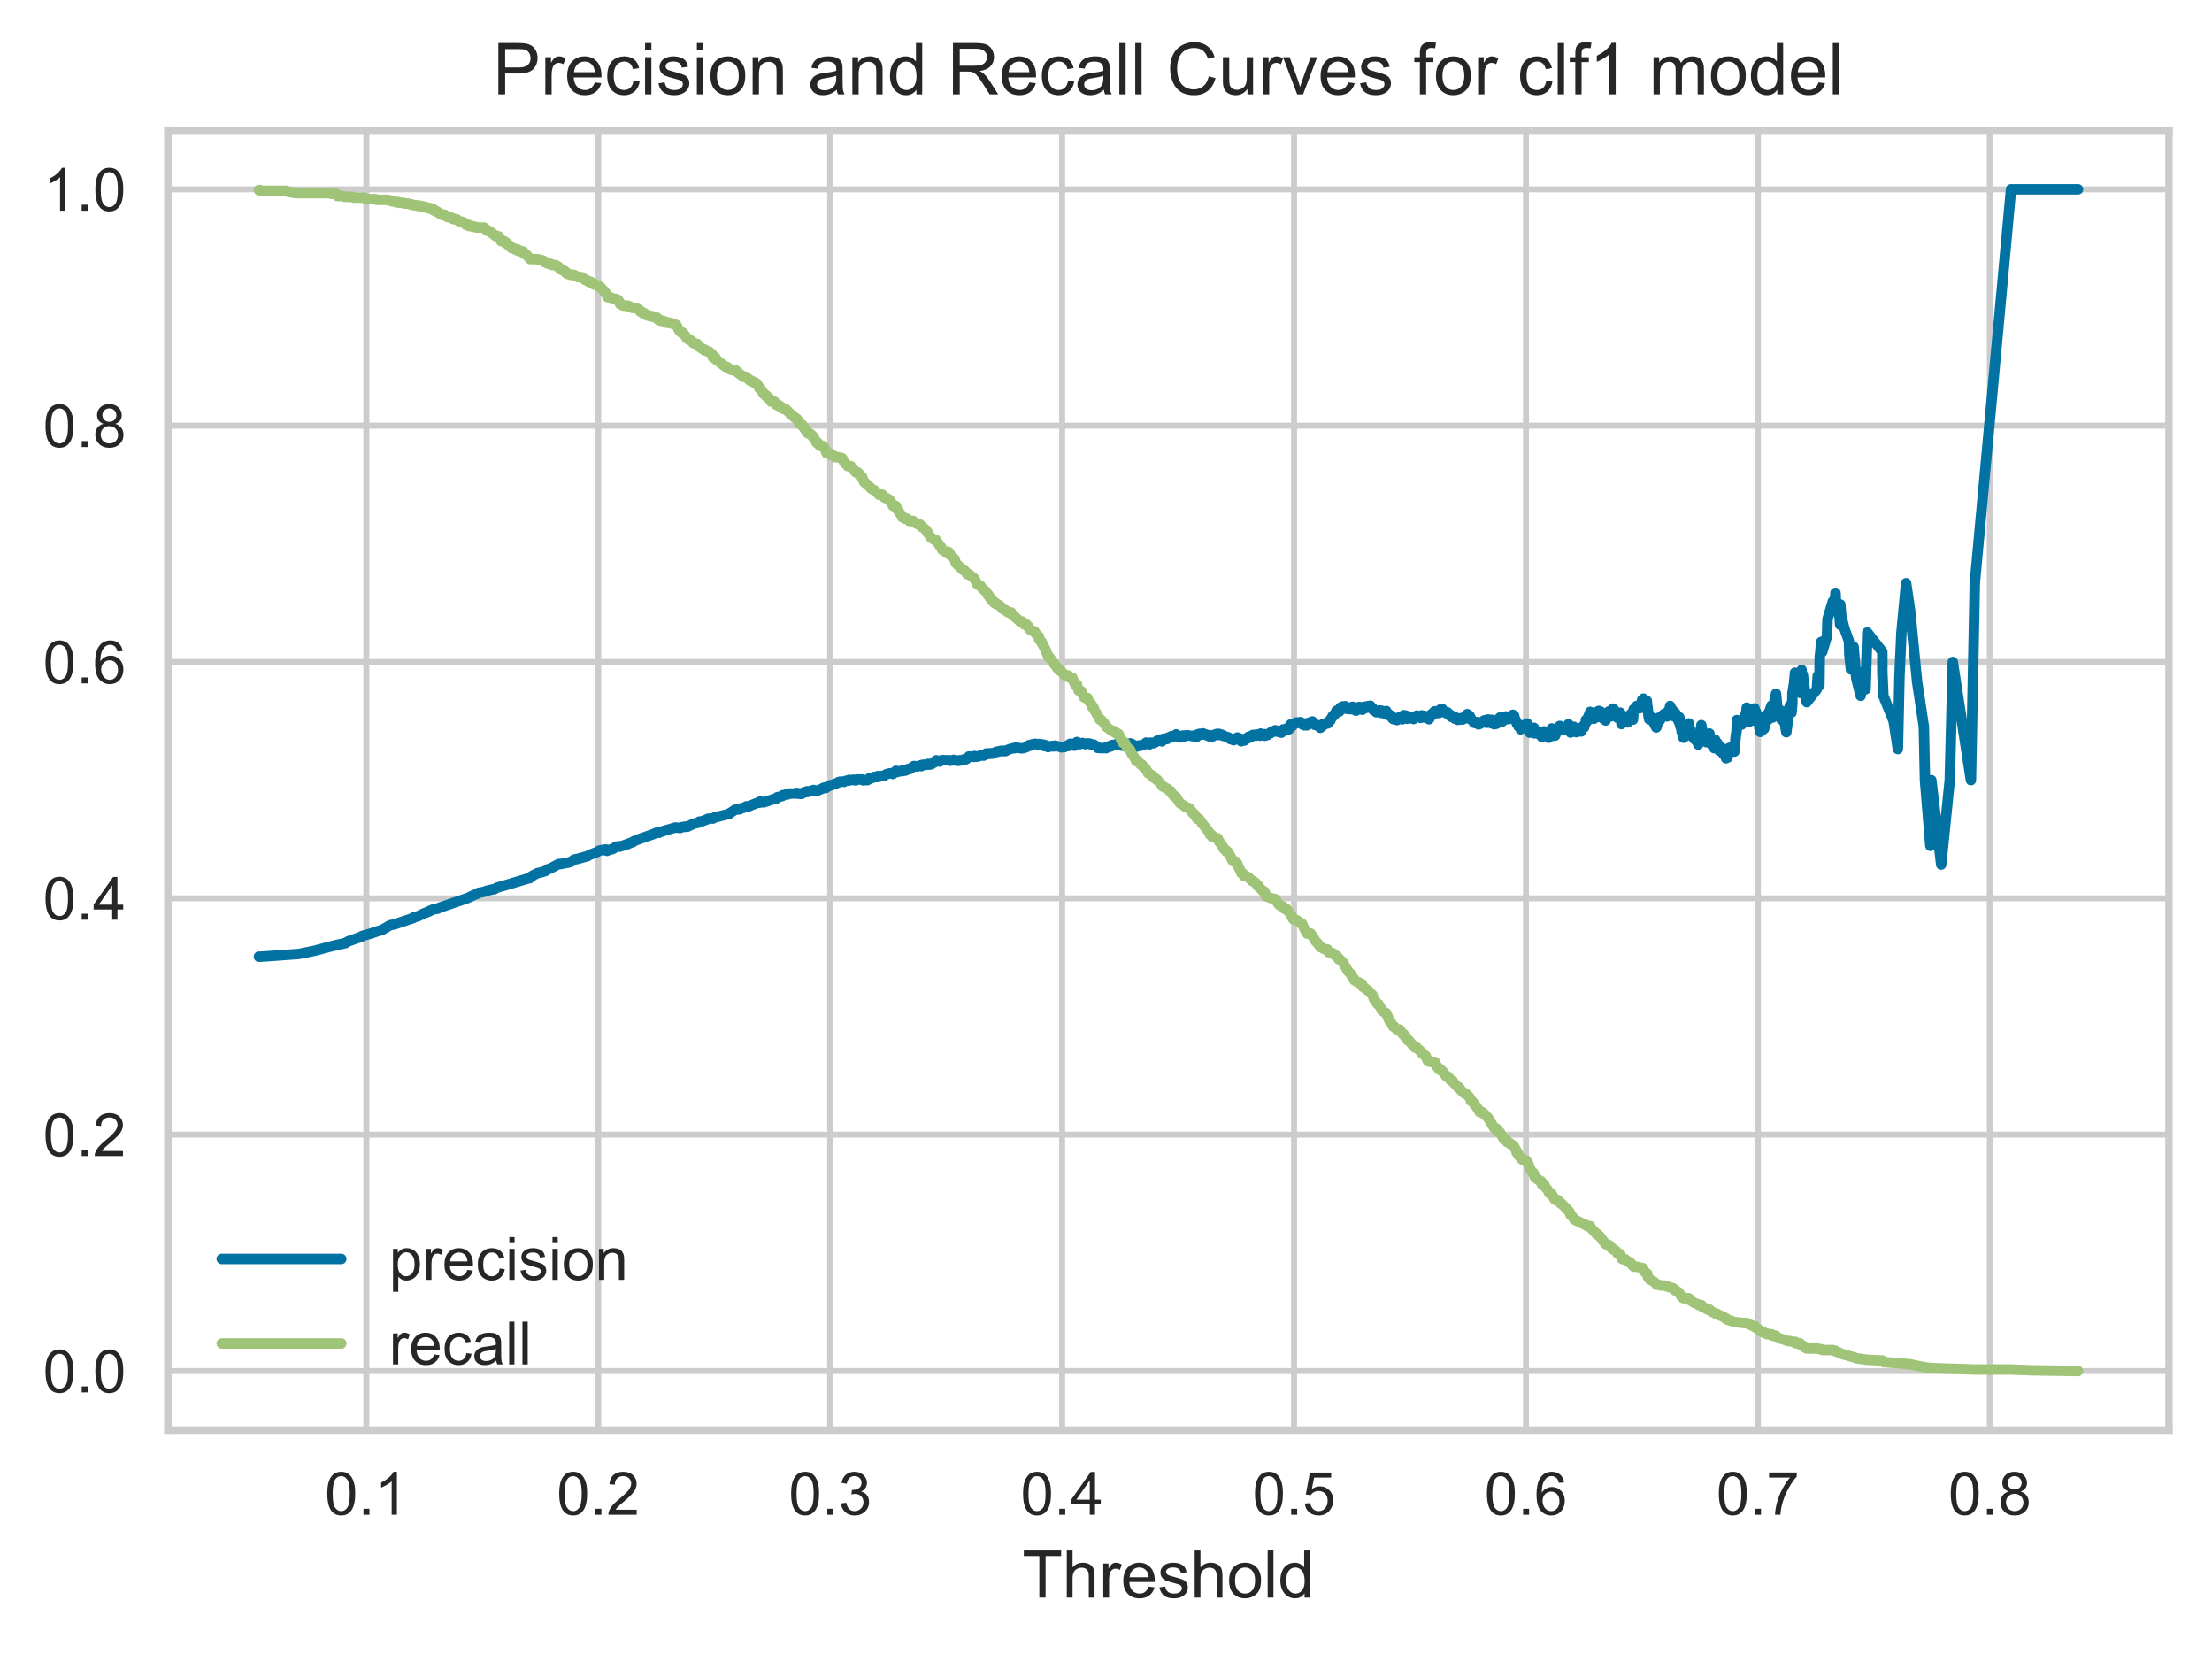 <?xml version="1.0" encoding="utf-8" standalone="no"?>
<!DOCTYPE svg PUBLIC "-//W3C//DTD SVG 1.1//EN"
  "http://www.w3.org/Graphics/SVG/1.1/DTD/svg11.dtd">
<!-- Created with matplotlib (https://matplotlib.org/) -->
<svg height="276.635pt" version="1.1" viewBox="0 0 370.1 276.635" width="370.1pt" xmlns="http://www.w3.org/2000/svg" xmlns:xlink="http://www.w3.org/1999/xlink">
 <defs>
  <style type="text/css">
*{stroke-linecap:butt;stroke-linejoin:round;}
  </style>
 </defs>
 <g id="figure_1">
  <g id="patch_1">
   <path d="M 0 276.635 
L 370.1 276.635 
L 370.1 0 
L 0 0 
z
" style="fill:#ffffff;"/>
  </g>
  <g id="axes_1">
   <g id="patch_2">
    <path d="M 28.1 239.229 
L 362.9 239.229 
L 362.9 21.789 
L 28.1 21.789 
z
" style="fill:#ffffff;"/>
   </g>
   <g id="matplotlib.axis_1">
    <g id="xtick_1">
     <g id="line2d_1">
      <path clip-path="url(#p2bed2e3c66)" d="M 61.294 239.229 
L 61.294 21.789 
" style="fill:none;stroke:#cccccc;stroke-linecap:round;"/>
     </g>
     <g id="line2d_2"/>
     <g id="text_1">
      <!-- 0.1 -->
      <defs>
       <path d="M 4.156 35.297 
Q 4.156 48 6.766 55.734 
Q 9.375 63.484 14.516 67.672 
Q 19.672 71.875 27.484 71.875 
Q 33.25 71.875 37.594 69.547 
Q 41.938 67.234 44.766 62.859 
Q 47.609 58.5 49.219 52.219 
Q 50.828 45.953 50.828 35.297 
Q 50.828 22.703 48.234 14.969 
Q 45.656 7.234 40.5 3 
Q 35.359 -1.219 27.484 -1.219 
Q 17.141 -1.219 11.234 6.203 
Q 4.156 15.141 4.156 35.297 
z
M 13.188 35.297 
Q 13.188 17.672 17.312 11.828 
Q 21.438 6 27.484 6 
Q 33.547 6 37.672 11.859 
Q 41.797 17.719 41.797 35.297 
Q 41.797 52.984 37.672 58.781 
Q 33.547 64.594 27.391 64.594 
Q 21.344 64.594 17.719 59.469 
Q 13.188 52.938 13.188 35.297 
z
" id="ArialMT-48"/>
       <path d="M 9.078 0 
L 9.078 10.016 
L 19.094 10.016 
L 19.094 0 
z
" id="ArialMT-46"/>
       <path d="M 37.25 0 
L 28.469 0 
L 28.469 56 
Q 25.297 52.984 20.141 49.953 
Q 14.984 46.922 10.891 45.406 
L 10.891 53.906 
Q 18.266 57.375 23.781 62.297 
Q 29.297 67.234 31.594 71.875 
L 37.25 71.875 
z
" id="ArialMT-49"/>
      </defs>
      <g style="fill:#262626;" transform="translate(54.344 253.387)scale(0.1 -0.1)">
       <use xlink:href="#ArialMT-48"/>
       <use x="55.615" xlink:href="#ArialMT-46"/>
       <use x="83.398" xlink:href="#ArialMT-49"/>
      </g>
     </g>
    </g>
    <g id="xtick_2">
     <g id="line2d_3">
      <path clip-path="url(#p2bed2e3c66)" d="M 100.099 239.229 
L 100.099 21.789 
" style="fill:none;stroke:#cccccc;stroke-linecap:round;"/>
     </g>
     <g id="line2d_4"/>
     <g id="text_2">
      <!-- 0.2 -->
      <defs>
       <path d="M 50.344 8.453 
L 50.344 0 
L 3.031 0 
Q 2.938 3.172 4.047 6.109 
Q 5.859 10.938 9.828 15.625 
Q 13.812 20.312 21.344 26.469 
Q 33.016 36.031 37.109 41.625 
Q 41.219 47.219 41.219 52.203 
Q 41.219 57.422 37.469 61 
Q 33.734 64.594 27.734 64.594 
Q 21.391 64.594 17.578 60.781 
Q 13.766 56.984 13.719 50.25 
L 4.688 51.172 
Q 5.609 61.281 11.656 66.578 
Q 17.719 71.875 27.938 71.875 
Q 38.234 71.875 44.234 66.156 
Q 50.25 60.453 50.25 52 
Q 50.25 47.703 48.484 43.547 
Q 46.734 39.406 42.656 34.812 
Q 38.578 30.219 29.109 22.219 
Q 21.188 15.578 18.938 13.203 
Q 16.703 10.844 15.234 8.453 
z
" id="ArialMT-50"/>
      </defs>
      <g style="fill:#262626;" transform="translate(93.149 253.387)scale(0.1 -0.1)">
       <use xlink:href="#ArialMT-48"/>
       <use x="55.615" xlink:href="#ArialMT-46"/>
       <use x="83.398" xlink:href="#ArialMT-50"/>
      </g>
     </g>
    </g>
    <g id="xtick_3">
     <g id="line2d_5">
      <path clip-path="url(#p2bed2e3c66)" d="M 138.904 239.229 
L 138.904 21.789 
" style="fill:none;stroke:#cccccc;stroke-linecap:round;"/>
     </g>
     <g id="line2d_6"/>
     <g id="text_3">
      <!-- 0.3 -->
      <defs>
       <path d="M 4.203 18.891 
L 12.984 20.062 
Q 14.5 12.594 18.141 9.297 
Q 21.781 6 27 6 
Q 33.203 6 37.469 10.297 
Q 41.75 14.594 41.75 20.953 
Q 41.75 27 37.797 30.922 
Q 33.844 34.859 27.734 34.859 
Q 25.25 34.859 21.531 33.891 
L 22.516 41.609 
Q 23.391 41.5 23.922 41.5 
Q 29.547 41.5 34.031 44.422 
Q 38.531 47.359 38.531 53.469 
Q 38.531 58.297 35.25 61.469 
Q 31.984 64.656 26.812 64.656 
Q 21.688 64.656 18.266 61.422 
Q 14.844 58.203 13.875 51.766 
L 5.078 53.328 
Q 6.688 62.156 12.391 67.016 
Q 18.109 71.875 26.609 71.875 
Q 32.469 71.875 37.391 69.359 
Q 42.328 66.844 44.938 62.5 
Q 47.562 58.156 47.562 53.266 
Q 47.562 48.641 45.062 44.828 
Q 42.578 41.016 37.703 38.766 
Q 44.047 37.312 47.562 32.688 
Q 51.078 28.078 51.078 21.141 
Q 51.078 11.766 44.234 5.25 
Q 37.406 -1.266 26.953 -1.266 
Q 17.531 -1.266 11.297 4.344 
Q 5.078 9.969 4.203 18.891 
z
" id="ArialMT-51"/>
      </defs>
      <g style="fill:#262626;" transform="translate(131.954 253.387)scale(0.1 -0.1)">
       <use xlink:href="#ArialMT-48"/>
       <use x="55.615" xlink:href="#ArialMT-46"/>
       <use x="83.398" xlink:href="#ArialMT-51"/>
      </g>
     </g>
    </g>
    <g id="xtick_4">
     <g id="line2d_7">
      <path clip-path="url(#p2bed2e3c66)" d="M 177.709 239.229 
L 177.709 21.789 
" style="fill:none;stroke:#cccccc;stroke-linecap:round;"/>
     </g>
     <g id="line2d_8"/>
     <g id="text_4">
      <!-- 0.4 -->
      <defs>
       <path d="M 32.328 0 
L 32.328 17.141 
L 1.266 17.141 
L 1.266 25.203 
L 33.938 71.578 
L 41.109 71.578 
L 41.109 25.203 
L 50.781 25.203 
L 50.781 17.141 
L 41.109 17.141 
L 41.109 0 
z
M 32.328 25.203 
L 32.328 57.469 
L 9.906 25.203 
z
" id="ArialMT-52"/>
      </defs>
      <g style="fill:#262626;" transform="translate(170.759 253.387)scale(0.1 -0.1)">
       <use xlink:href="#ArialMT-48"/>
       <use x="55.615" xlink:href="#ArialMT-46"/>
       <use x="83.398" xlink:href="#ArialMT-52"/>
      </g>
     </g>
    </g>
    <g id="xtick_5">
     <g id="line2d_9">
      <path clip-path="url(#p2bed2e3c66)" d="M 216.514 239.229 
L 216.514 21.789 
" style="fill:none;stroke:#cccccc;stroke-linecap:round;"/>
     </g>
     <g id="line2d_10"/>
     <g id="text_5">
      <!-- 0.5 -->
      <defs>
       <path d="M 4.156 18.75 
L 13.375 19.531 
Q 14.406 12.797 18.141 9.391 
Q 21.875 6 27.156 6 
Q 33.5 6 37.891 10.781 
Q 42.281 15.578 42.281 23.484 
Q 42.281 31 38.062 35.344 
Q 33.844 39.703 27 39.703 
Q 22.75 39.703 19.328 37.766 
Q 15.922 35.844 13.969 32.766 
L 5.719 33.844 
L 12.641 70.609 
L 48.25 70.609 
L 48.25 62.203 
L 19.672 62.203 
L 15.828 42.969 
Q 22.266 47.469 29.344 47.469 
Q 38.719 47.469 45.156 40.969 
Q 51.609 34.469 51.609 24.266 
Q 51.609 14.547 45.953 7.469 
Q 39.062 -1.219 27.156 -1.219 
Q 17.391 -1.219 11.203 4.25 
Q 5.031 9.719 4.156 18.75 
z
" id="ArialMT-53"/>
      </defs>
      <g style="fill:#262626;" transform="translate(209.564 253.387)scale(0.1 -0.1)">
       <use xlink:href="#ArialMT-48"/>
       <use x="55.615" xlink:href="#ArialMT-46"/>
       <use x="83.398" xlink:href="#ArialMT-53"/>
      </g>
     </g>
    </g>
    <g id="xtick_6">
     <g id="line2d_11">
      <path clip-path="url(#p2bed2e3c66)" d="M 255.319 239.229 
L 255.319 21.789 
" style="fill:none;stroke:#cccccc;stroke-linecap:round;"/>
     </g>
     <g id="line2d_12"/>
     <g id="text_6">
      <!-- 0.6 -->
      <defs>
       <path d="M 49.75 54.047 
L 41.016 53.375 
Q 39.844 58.547 37.703 60.891 
Q 34.125 64.656 28.906 64.656 
Q 24.703 64.656 21.531 62.312 
Q 17.391 59.281 14.984 53.469 
Q 12.594 47.656 12.5 36.922 
Q 15.672 41.75 20.266 44.094 
Q 24.859 46.438 29.891 46.438 
Q 38.672 46.438 44.844 39.969 
Q 51.031 33.5 51.031 23.25 
Q 51.031 16.5 48.125 10.719 
Q 45.219 4.938 40.141 1.859 
Q 35.062 -1.219 28.609 -1.219 
Q 17.625 -1.219 10.688 6.859 
Q 3.766 14.938 3.766 33.5 
Q 3.766 54.25 11.422 63.672 
Q 18.109 71.875 29.438 71.875 
Q 37.891 71.875 43.281 67.141 
Q 48.688 62.406 49.75 54.047 
z
M 13.875 23.188 
Q 13.875 18.656 15.797 14.5 
Q 17.719 10.359 21.188 8.172 
Q 24.656 6 28.469 6 
Q 34.031 6 38.031 10.484 
Q 42.047 14.984 42.047 22.703 
Q 42.047 30.125 38.078 34.391 
Q 34.125 38.672 28.125 38.672 
Q 22.172 38.672 18.016 34.391 
Q 13.875 30.125 13.875 23.188 
z
" id="ArialMT-54"/>
      </defs>
      <g style="fill:#262626;" transform="translate(248.369 253.387)scale(0.1 -0.1)">
       <use xlink:href="#ArialMT-48"/>
       <use x="55.615" xlink:href="#ArialMT-46"/>
       <use x="83.398" xlink:href="#ArialMT-54"/>
      </g>
     </g>
    </g>
    <g id="xtick_7">
     <g id="line2d_13">
      <path clip-path="url(#p2bed2e3c66)" d="M 294.124 239.229 
L 294.124 21.789 
" style="fill:none;stroke:#cccccc;stroke-linecap:round;"/>
     </g>
     <g id="line2d_14"/>
     <g id="text_7">
      <!-- 0.7 -->
      <defs>
       <path d="M 4.734 62.203 
L 4.734 70.656 
L 51.078 70.656 
L 51.078 63.812 
Q 44.234 56.547 37.516 44.484 
Q 30.812 32.422 27.156 19.672 
Q 24.516 10.688 23.781 0 
L 14.75 0 
Q 14.891 8.453 18.062 20.406 
Q 21.234 32.375 27.172 43.484 
Q 33.109 54.594 39.797 62.203 
z
" id="ArialMT-55"/>
      </defs>
      <g style="fill:#262626;" transform="translate(287.174 253.387)scale(0.1 -0.1)">
       <use xlink:href="#ArialMT-48"/>
       <use x="55.615" xlink:href="#ArialMT-46"/>
       <use x="83.398" xlink:href="#ArialMT-55"/>
      </g>
     </g>
    </g>
    <g id="xtick_8">
     <g id="line2d_15">
      <path clip-path="url(#p2bed2e3c66)" d="M 332.929 239.229 
L 332.929 21.789 
" style="fill:none;stroke:#cccccc;stroke-linecap:round;"/>
     </g>
     <g id="line2d_16"/>
     <g id="text_8">
      <!-- 0.8 -->
      <defs>
       <path d="M 17.672 38.812 
Q 12.203 40.828 9.562 44.531 
Q 6.938 48.25 6.938 53.422 
Q 6.938 61.234 12.547 66.547 
Q 18.172 71.875 27.484 71.875 
Q 36.859 71.875 42.578 66.422 
Q 48.297 60.984 48.297 53.172 
Q 48.297 48.188 45.672 44.5 
Q 43.062 40.828 37.75 38.812 
Q 44.344 36.672 47.781 31.875 
Q 51.219 27.094 51.219 20.453 
Q 51.219 11.281 44.719 5.031 
Q 38.234 -1.219 27.641 -1.219 
Q 17.047 -1.219 10.547 5.047 
Q 4.047 11.328 4.047 20.703 
Q 4.047 27.688 7.594 32.391 
Q 11.141 37.109 17.672 38.812 
z
M 15.922 53.719 
Q 15.922 48.641 19.188 45.406 
Q 22.469 42.188 27.688 42.188 
Q 32.766 42.188 36.016 45.375 
Q 39.266 48.578 39.266 53.219 
Q 39.266 58.062 35.906 61.359 
Q 32.562 64.656 27.594 64.656 
Q 22.562 64.656 19.234 61.422 
Q 15.922 58.203 15.922 53.719 
z
M 13.094 20.656 
Q 13.094 16.891 14.875 13.375 
Q 16.656 9.859 20.172 7.922 
Q 23.688 6 27.734 6 
Q 34.031 6 38.125 10.047 
Q 42.234 14.109 42.234 20.359 
Q 42.234 26.703 38.016 30.859 
Q 33.797 35.016 27.438 35.016 
Q 21.234 35.016 17.156 30.906 
Q 13.094 26.812 13.094 20.656 
z
" id="ArialMT-56"/>
      </defs>
      <g style="fill:#262626;" transform="translate(325.979 253.387)scale(0.1 -0.1)">
       <use xlink:href="#ArialMT-48"/>
       <use x="55.615" xlink:href="#ArialMT-46"/>
       <use x="83.398" xlink:href="#ArialMT-56"/>
      </g>
     </g>
    </g>
    <g id="text_9">
     <!-- Threshold -->
     <defs>
      <path d="M 25.922 0 
L 25.922 63.141 
L 2.344 63.141 
L 2.344 71.578 
L 59.078 71.578 
L 59.078 63.141 
L 35.406 63.141 
L 35.406 0 
z
" id="ArialMT-84"/>
      <path d="M 6.594 0 
L 6.594 71.578 
L 15.375 71.578 
L 15.375 45.906 
Q 21.531 53.031 30.906 53.031 
Q 36.672 53.031 40.922 50.75 
Q 45.172 48.484 47 44.484 
Q 48.828 40.484 48.828 32.859 
L 48.828 0 
L 40.047 0 
L 40.047 32.859 
Q 40.047 39.453 37.188 42.453 
Q 34.328 45.453 29.109 45.453 
Q 25.203 45.453 21.75 43.422 
Q 18.312 41.406 16.844 37.938 
Q 15.375 34.469 15.375 28.375 
L 15.375 0 
z
" id="ArialMT-104"/>
      <path d="M 6.5 0 
L 6.5 51.859 
L 14.406 51.859 
L 14.406 44 
Q 17.438 49.516 20 51.266 
Q 22.562 53.031 25.641 53.031 
Q 30.078 53.031 34.672 50.203 
L 31.641 42.047 
Q 28.422 43.953 25.203 43.953 
Q 22.312 43.953 20.016 42.219 
Q 17.719 40.484 16.75 37.406 
Q 15.281 32.719 15.281 27.156 
L 15.281 0 
z
" id="ArialMT-114"/>
      <path d="M 42.094 16.703 
L 51.172 15.578 
Q 49.031 7.625 43.219 3.219 
Q 37.406 -1.172 28.375 -1.172 
Q 17 -1.172 10.328 5.828 
Q 3.656 12.844 3.656 25.484 
Q 3.656 38.578 10.391 45.797 
Q 17.141 53.031 27.875 53.031 
Q 38.281 53.031 44.875 45.953 
Q 51.469 38.875 51.469 26.031 
Q 51.469 25.25 51.422 23.688 
L 12.75 23.688 
Q 13.234 15.141 17.578 10.594 
Q 21.922 6.062 28.422 6.062 
Q 33.25 6.062 36.672 8.594 
Q 40.094 11.141 42.094 16.703 
z
M 13.234 30.906 
L 42.188 30.906 
Q 41.609 37.453 38.875 40.719 
Q 34.672 45.797 27.984 45.797 
Q 21.922 45.797 17.797 41.75 
Q 13.672 37.703 13.234 30.906 
z
" id="ArialMT-101"/>
      <path d="M 3.078 15.484 
L 11.766 16.844 
Q 12.5 11.625 15.844 8.844 
Q 19.188 6.062 25.203 6.062 
Q 31.25 6.062 34.172 8.516 
Q 37.109 10.984 37.109 14.312 
Q 37.109 17.281 34.516 19 
Q 32.719 20.172 25.531 21.969 
Q 15.875 24.422 12.141 26.203 
Q 8.406 27.984 6.469 31.125 
Q 4.547 34.281 4.547 38.094 
Q 4.547 41.547 6.125 44.5 
Q 7.719 47.469 10.453 49.422 
Q 12.5 50.922 16.031 51.969 
Q 19.578 53.031 23.641 53.031 
Q 29.734 53.031 34.344 51.266 
Q 38.969 49.516 41.156 46.5 
Q 43.359 43.5 44.188 38.484 
L 35.594 37.312 
Q 35.016 41.312 32.203 43.547 
Q 29.391 45.797 24.266 45.797 
Q 18.219 45.797 15.625 43.797 
Q 13.031 41.797 13.031 39.109 
Q 13.031 37.406 14.109 36.031 
Q 15.188 34.625 17.484 33.688 
Q 18.797 33.203 25.25 31.453 
Q 34.578 28.953 38.25 27.359 
Q 41.938 25.781 44.031 22.75 
Q 46.141 19.734 46.141 15.234 
Q 46.141 10.844 43.578 6.953 
Q 41.016 3.078 36.172 0.953 
Q 31.344 -1.172 25.25 -1.172 
Q 15.141 -1.172 9.844 3.031 
Q 4.547 7.234 3.078 15.484 
z
" id="ArialMT-115"/>
      <path d="M 3.328 25.922 
Q 3.328 40.328 11.328 47.266 
Q 18.016 53.031 27.641 53.031 
Q 38.328 53.031 45.109 46.016 
Q 51.906 39.016 51.906 26.656 
Q 51.906 16.656 48.906 10.906 
Q 45.906 5.172 40.156 2 
Q 34.422 -1.172 27.641 -1.172 
Q 16.75 -1.172 10.031 5.812 
Q 3.328 12.797 3.328 25.922 
z
M 12.359 25.922 
Q 12.359 15.969 16.703 11.016 
Q 21.047 6.062 27.641 6.062 
Q 34.188 6.062 38.531 11.031 
Q 42.875 16.016 42.875 26.219 
Q 42.875 35.844 38.5 40.797 
Q 34.125 45.75 27.641 45.75 
Q 21.047 45.75 16.703 40.812 
Q 12.359 35.891 12.359 25.922 
z
" id="ArialMT-111"/>
      <path d="M 6.391 0 
L 6.391 71.578 
L 15.188 71.578 
L 15.188 0 
z
" id="ArialMT-108"/>
      <path d="M 40.234 0 
L 40.234 6.547 
Q 35.297 -1.172 25.734 -1.172 
Q 19.531 -1.172 14.328 2.25 
Q 9.125 5.672 6.266 11.797 
Q 3.422 17.922 3.422 25.875 
Q 3.422 33.641 6 39.969 
Q 8.594 46.297 13.766 49.656 
Q 18.953 53.031 25.344 53.031 
Q 30.031 53.031 33.688 51.047 
Q 37.359 49.078 39.656 45.906 
L 39.656 71.578 
L 48.391 71.578 
L 48.391 0 
z
M 12.453 25.875 
Q 12.453 15.922 16.641 10.984 
Q 20.844 6.062 26.562 6.062 
Q 32.328 6.062 36.344 10.766 
Q 40.375 15.484 40.375 25.141 
Q 40.375 35.797 36.266 40.766 
Q 32.172 45.75 26.172 45.75 
Q 20.312 45.75 16.375 40.969 
Q 12.453 36.188 12.453 25.875 
z
" id="ArialMT-100"/>
     </defs>
     <g style="fill:#262626;" transform="translate(171.045 267.248)scale(0.11 -0.11)">
      <use xlink:href="#ArialMT-84"/>
      <use x="61.084" xlink:href="#ArialMT-104"/>
      <use x="116.699" xlink:href="#ArialMT-114"/>
      <use x="150" xlink:href="#ArialMT-101"/>
      <use x="205.615" xlink:href="#ArialMT-115"/>
      <use x="255.615" xlink:href="#ArialMT-104"/>
      <use x="311.23" xlink:href="#ArialMT-111"/>
      <use x="366.846" xlink:href="#ArialMT-108"/>
      <use x="389.062" xlink:href="#ArialMT-100"/>
     </g>
    </g>
   </g>
   <g id="matplotlib.axis_2">
    <g id="ytick_1">
     <g id="line2d_17">
      <path clip-path="url(#p2bed2e3c66)" d="M 28.1 229.346 
L 362.9 229.346 
" style="fill:none;stroke:#cccccc;stroke-linecap:round;"/>
     </g>
     <g id="line2d_18"/>
     <g id="text_10">
      <!-- 0.0 -->
      <g style="fill:#262626;" transform="translate(7.2 232.925)scale(0.1 -0.1)">
       <use xlink:href="#ArialMT-48"/>
       <use x="55.615" xlink:href="#ArialMT-46"/>
       <use x="83.398" xlink:href="#ArialMT-48"/>
      </g>
     </g>
    </g>
    <g id="ytick_2">
     <g id="line2d_19">
      <path clip-path="url(#p2bed2e3c66)" d="M 28.1 189.811 
L 362.9 189.811 
" style="fill:none;stroke:#cccccc;stroke-linecap:round;"/>
     </g>
     <g id="line2d_20"/>
     <g id="text_11">
      <!-- 0.2 -->
      <g style="fill:#262626;" transform="translate(7.2 193.39)scale(0.1 -0.1)">
       <use xlink:href="#ArialMT-48"/>
       <use x="55.615" xlink:href="#ArialMT-46"/>
       <use x="83.398" xlink:href="#ArialMT-50"/>
      </g>
     </g>
    </g>
    <g id="ytick_3">
     <g id="line2d_21">
      <path clip-path="url(#p2bed2e3c66)" d="M 28.1 150.277 
L 362.9 150.277 
" style="fill:none;stroke:#cccccc;stroke-linecap:round;"/>
     </g>
     <g id="line2d_22"/>
     <g id="text_12">
      <!-- 0.4 -->
      <g style="fill:#262626;" transform="translate(7.2 153.856)scale(0.1 -0.1)">
       <use xlink:href="#ArialMT-48"/>
       <use x="55.615" xlink:href="#ArialMT-46"/>
       <use x="83.398" xlink:href="#ArialMT-52"/>
      </g>
     </g>
    </g>
    <g id="ytick_4">
     <g id="line2d_23">
      <path clip-path="url(#p2bed2e3c66)" d="M 28.1 110.742 
L 362.9 110.742 
" style="fill:none;stroke:#cccccc;stroke-linecap:round;"/>
     </g>
     <g id="line2d_24"/>
     <g id="text_13">
      <!-- 0.6 -->
      <g style="fill:#262626;" transform="translate(7.2 114.321)scale(0.1 -0.1)">
       <use xlink:href="#ArialMT-48"/>
       <use x="55.615" xlink:href="#ArialMT-46"/>
       <use x="83.398" xlink:href="#ArialMT-54"/>
      </g>
     </g>
    </g>
    <g id="ytick_5">
     <g id="line2d_25">
      <path clip-path="url(#p2bed2e3c66)" d="M 28.1 71.208 
L 362.9 71.208 
" style="fill:none;stroke:#cccccc;stroke-linecap:round;"/>
     </g>
     <g id="line2d_26"/>
     <g id="text_14">
      <!-- 0.8 -->
      <g style="fill:#262626;" transform="translate(7.2 74.786)scale(0.1 -0.1)">
       <use xlink:href="#ArialMT-48"/>
       <use x="55.615" xlink:href="#ArialMT-46"/>
       <use x="83.398" xlink:href="#ArialMT-56"/>
      </g>
     </g>
    </g>
    <g id="ytick_6">
     <g id="line2d_27">
      <path clip-path="url(#p2bed2e3c66)" d="M 28.1 31.673 
L 362.9 31.673 
" style="fill:none;stroke:#cccccc;stroke-linecap:round;"/>
     </g>
     <g id="line2d_28"/>
     <g id="text_15">
      <!-- 1.0 -->
      <g style="fill:#262626;" transform="translate(7.2 35.252)scale(0.1 -0.1)">
       <use xlink:href="#ArialMT-49"/>
       <use x="55.615" xlink:href="#ArialMT-46"/>
       <use x="83.398" xlink:href="#ArialMT-48"/>
      </g>
     </g>
    </g>
   </g>
   <g id="line2d_29">
    <path clip-path="url(#p2bed2e3c66)" d="M 43.318 160.035 
L 43.674 160.032 
L 47.201 159.784 
L 50.046 159.574 
L 53.015 158.956 
L 53.136 158.893 
L 53.651 158.78 
L 54.257 158.604 
L 56.546 158.02 
L 57.373 157.871 
L 57.443 157.805 
L 57.748 157.785 
L 58.265 157.469 
L 60.436 156.705 
L 60.565 156.585 
L 62.242 156.109 
L 62.384 156.04 
L 63.215 155.772 
L 63.892 155.579 
L 65.244 154.788 
L 66.184 154.577 
L 66.258 154.54 
L 69.151 153.573 
L 69.21 153.461 
L 69.931 153.284 
L 70.033 153.227 
L 70.495 153.011 
L 70.577 152.954 
L 70.954 152.783 
L 71.816 152.459 
L 71.837 152.401 
L 72.34 152.219 
L 72.429 152.141 
L 72.44 152.171 
L 72.974 152.037 
L 73.19 152.028 
L 73.193 152.009 
L 73.493 151.854 
L 78.107 150.277 
L 78.214 150.235 
L 79.409 149.681 
L 79.825 149.522 
L 80.014 149.374 
L 80.898 149.204 
L 81.329 149.063 
L 81.456 149.008 
L 82.324 148.801 
L 82.45 148.767 
L 82.689 148.765 
L 82.803 148.688 
L 83.263 148.458 
L 84.861 148.002 
L 85.084 147.932 
L 88.535 146.899 
L 88.6 146.917 
L 88.613 146.871 
L 88.941 146.685 
L 89.023 146.521 
L 89.393 146.333 
L 89.488 146.286 
L 89.957 146.05 
L 90.325 145.988 
L 91.159 145.752 
L 91.297 145.656 
L 91.314 145.689 
L 91.623 145.433 
L 91.964 145.312 
L 92.044 145.321 
L 92.053 145.296 
L 93.46 144.547 
L 93.804 144.513 
L 93.813 144.546 
L 94.686 144.355 
L 95.009 144.321 
L 95.577 144.154 
L 95.665 144.079 
L 96.041 143.801 
L 96.222 143.783 
L 96.224 143.758 
L 96.591 143.69 
L 96.681 143.672 
L 98.338 143.205 
L 98.61 143.024 
L 99.567 142.662 
L 99.975 142.492 
L 100.205 142.307 
L 100.393 142.288 
L 100.633 142.196 
L 100.775 142.237 
L 101.311 142.098 
L 101.562 142.336 
L 101.609 142.282 
L 101.7 142.202 
L 102.502 142.028 
L 102.862 141.811 
L 103.08 141.621 
L 103.185 141.628 
L 103.582 141.566 
L 103.677 141.635 
L 103.719 141.58 
L 103.745 141.615 
L 104.307 141.436 
L 105.015 141.188 
L 105.032 141.222 
L 105.043 141.167 
L 105.884 140.874 
L 105.889 140.818 
L 106.238 140.65 
L 106.398 140.565 
L 109.27 139.553 
L 109.851 139.296 
L 110.05 139.302 
L 110.26 139.313 
L 110.681 139.114 
L 112.998 138.428 
L 113.821 138.511 
L 113.987 138.395 
L 114.447 138.315 
L 114.689 138.325 
L 114.691 138.295 
L 114.696 138.264 
L 114.7 138.3 
L 114.705 138.27 
L 115.046 138.285 
L 115.865 137.881 
L 115.884 137.917 
L 115.977 137.855 
L 116.084 137.793 
L 116.656 137.648 
L 116.746 137.653 
L 117.017 137.439 
L 117.03 137.475 
L 117.228 137.449 
L 117.231 137.417 
L 117.261 137.454 
L 118.185 137.121 
L 118.444 136.967 
L 119.219 136.898 
L 119.261 136.939 
L 119.265 136.907 
L 119.64 136.747 
L 119.714 136.654 
L 119.723 136.691 
L 120.052 136.603 
L 120.059 136.639 
L 121.913 136.159 
L 121.956 136.196 
L 121.999 136.097 
L 122.578 135.737 
L 122.954 135.471 
L 123.399 135.377 
L 123.401 135.414 
L 123.759 135.391 
L 123.963 135.226 
L 124.272 135.162 
L 124.374 135.131 
L 124.864 134.927 
L 124.871 134.893 
L 125.189 134.9 
L 125.335 134.838 
L 125.364 134.875 
L 125.375 134.841 
L 126.871 134.24 
L 127.082 134.283 
L 127.097 134.248 
L 127.186 134.073 
L 127.747 134.235 
L 129.7 133.588 
L 129.778 133.666 
L 129.995 133.45 
L 130.095 133.342 
L 130.103 133.38 
L 130.888 133.168 
L 130.955 133.022 
L 131.005 133.061 
L 131.596 132.881 
L 131.847 132.887 
L 131.849 132.85 
L 132.081 132.741 
L 132.741 132.75 
L 132.94 132.714 
L 133.269 132.679 
L 133.295 132.641 
L 133.344 132.758 
L 133.58 132.685 
L 133.582 132.724 
L 133.634 132.763 
L 133.848 132.804 
L 134.126 132.806 
L 134.134 132.769 
L 134.525 132.511 
L 134.528 132.55 
L 134.703 132.553 
L 135.011 132.367 
L 135.11 132.485 
L 135.126 132.447 
L 136.161 132.15 
L 136.651 132.314 
L 137.755 131.855 
L 137.781 131.777 
L 137.822 131.817 
L 138.114 131.702 
L 138.143 131.783 
L 138.172 131.823 
L 138.212 131.705 
L 138.495 131.588 
L 138.86 131.431 
L 138.9 131.351 
L 139.118 131.352 
L 140.161 130.954 
L 140.272 130.833 
L 140.489 130.833 
L 140.59 130.752 
L 141.09 130.753 
L 141.224 130.794 
L 141.243 130.754 
L 141.619 130.591 
L 141.74 130.591 
L 141.956 130.591 
L 142.061 130.468 
L 142.469 130.509 
L 142.716 130.468 
L 142.782 130.427 
L 142.801 130.468 
L 143.17 130.551 
L 143.245 130.427 
L 143.74 130.385 
L 143.946 130.426 
L 144.224 130.385 
L 144.23 130.426 
L 144.444 130.551 
L 144.558 130.468 
L 144.56 130.509 
L 145.131 130.509 
L 145.24 130.384 
L 145.253 130.426 
L 145.485 130.257 
L 145.576 130.088 
L 145.991 130.129 
L 146.299 129.959 
L 146.713 130.001 
L 146.847 129.83 
L 146.848 129.872 
L 147.029 129.956 
L 147.041 129.913 
L 147.048 129.871 
L 147.727 129.784 
L 147.863 129.825 
L 147.867 129.782 
L 148.292 129.522 
L 148.712 129.39 
L 148.961 129.389 
L 149.039 129.345 
L 149.06 129.387 
L 149.17 129.386 
L 149.391 129.47 
L 149.413 129.382 
L 149.726 129.207 
L 149.9 128.942 
L 149.94 128.985 
L 150.089 129.157 
L 150.128 129.112 
L 150.298 129.022 
L 150.303 129.066 
L 150.529 129.018 
L 150.707 129.016 
L 150.828 128.97 
L 150.869 128.924 
L 150.934 129.011 
L 151.181 128.921 
L 151.443 128.918 
L 151.731 128.783 
L 151.934 128.646 
L 152.125 128.688 
L 152.525 128.461 
L 152.771 128.234 
L 152.863 128.232 
L 152.932 128.14 
L 153.429 128.225 
L 153.985 128.04 
L 154.128 128.171 
L 154.154 128.125 
L 154.325 127.94 
L 154.512 127.984 
L 154.514 127.938 
L 155.008 127.882 
L 155.203 127.922 
L 155.208 127.875 
L 155.283 127.782 
L 155.335 127.826 
L 155.529 127.91 
L 155.795 127.813 
L 155.822 127.858 
L 156.045 127.667 
L 156.08 127.62 
L 156.22 127.617 
L 156.345 127.428 
L 156.663 127.187 
L 157.214 127.402 
L 157.598 127.153 
L 157.604 127.198 
L 157.837 127.195 
L 157.881 127.146 
L 158.106 127.188 
L 158.902 127.179 
L 158.94 127.27 
L 158.958 127.221 
L 159.165 127.218 
L 159.478 127.209 
L 159.538 127.111 
L 160.159 127.278 
L 160.167 127.229 
L 160.35 127.226 
L 160.396 127.272 
L 160.443 127.223 
L 160.535 127.174 
L 160.549 127.22 
L 160.741 127.216 
L 160.871 127.164 
L 160.879 127.21 
L 161.356 127.009 
L 161.562 127.052 
L 161.572 127.002 
L 161.735 126.945 
L 162.114 126.591 
L 162.118 126.54 
L 162.986 126.618 
L 163.054 126.466 
L 163.099 126.513 
L 163.433 126.591 
L 163.651 126.485 
L 163.852 126.481 
L 164.164 126.319 
L 164.402 126.362 
L 164.55 126.41 
L 164.559 126.358 
L 165.053 126.03 
L 165.058 126.078 
L 165.174 126.173 
L 165.579 126.003 
L 165.592 126.051 
L 165.761 126.094 
L 165.995 126.037 
L 166.066 125.98 
L 166.092 126.076 
L 166.7 125.75 
L 166.7 125.798 
L 166.713 125.745 
L 167.068 125.74 
L 167.276 125.629 
L 167.535 125.624 
L 167.591 125.565 
L 167.712 125.662 
L 168.081 125.657 
L 168.21 125.55 
L 168.258 125.647 
L 168.305 125.539 
L 168.525 125.48 
L 168.945 125.313 
L 169.713 125.122 
L 169.741 125.171 
L 169.752 125.116 
L 169.896 125.056 
L 170.925 125.192 
L 171.366 125.114 
L 171.824 124.943 
L 171.898 124.825 
L 171.935 124.875 
L 172.174 124.646 
L 172.222 124.745 
L 172.431 124.739 
L 172.521 124.564 
L 173.099 124.439 
L 173.145 124.489 
L 173.25 124.432 
L 173.254 124.482 
L 173.582 124.519 
L 173.835 124.456 
L 173.854 124.658 
L 174.149 124.645 
L 174.169 124.531 
L 174.189 124.581 
L 174.288 124.524 
L 174.291 124.575 
L 174.375 124.676 
L 174.433 124.619 
L 174.576 124.555 
L 174.718 124.759 
L 174.738 124.81 
L 174.806 124.753 
L 174.86 124.638 
L 174.896 124.792 
L 174.908 124.734 
L 175.017 124.837 
L 175.048 124.779 
L 175.106 124.83 
L 175.113 124.773 
L 175.237 124.766 
L 175.33 124.921 
L 175.346 124.973 
L 176.066 124.773 
L 176.173 124.871 
L 176.178 124.813 
L 176.262 124.858 
L 176.298 124.8 
L 176.403 124.852 
L 176.423 124.793 
L 176.538 124.728 
L 177.503 124.972 
L 177.576 125.018 
L 177.626 124.959 
L 178.068 124.993 
L 178.755 124.636 
L 178.803 124.795 
L 178.895 124.675 
L 179.027 124.435 
L 179.443 124.428 
L 179.752 124.689 
L 179.759 124.742 
L 179.767 124.621 
L 179.787 124.675 
L 179.91 124.493 
L 180.119 124.25 
L 180.202 124.127 
L 180.237 124.235 
L 180.462 124.437 
L 180.641 124.491 
L 180.657 124.43 
L 181.136 124.285 
L 181.581 124.489 
L 181.857 124.365 
L 181.998 124.35 
L 182.331 124.453 
L 182.338 124.391 
L 182.425 124.501 
L 182.826 124.591 
L 182.942 124.528 
L 182.956 124.584 
L 183.091 124.688 
L 183.093 124.626 
L 183.618 124.955 
L 183.696 125.125 
L 184.444 125.149 
L 184.705 125.142 
L 184.979 125.059 
L 185.029 125.173 
L 185.054 125.045 
L 185.336 125.039 
L 185.546 124.839 
L 185.557 124.896 
L 185.845 124.883 
L 186.073 124.623 
L 186.079 124.681 
L 186.929 124.463 
L 187.037 124.324 
L 187.214 124.317 
L 187.539 124.6 
L 187.651 124.717 
L 187.824 124.585 
L 187.836 124.703 
L 187.919 124.762 
L 188.352 124.422 
L 188.354 124.356 
L 188.375 124.533 
L 188.723 124.577 
L 188.864 124.443 
L 188.997 124.494 
L 189.09 124.36 
L 189.127 124.419 
L 189.204 124.471 
L 189.292 124.404 
L 189.309 124.463 
L 189.327 124.523 
L 189.338 124.456 
L 189.996 124.801 
L 190.095 124.922 
L 190.515 124.771 
L 190.56 124.703 
L 190.846 124.749 
L 190.877 124.68 
L 191.216 124.596 
L 191.266 124.657 
L 191.343 124.588 
L 191.403 124.511 
L 191.54 124.503 
L 191.785 124.287 
L 191.792 124.217 
L 191.884 124.34 
L 192.338 124.517 
L 192.559 124.229 
L 192.961 124.336 
L 193.453 124.098 
L 193.628 123.885 
L 193.945 123.938 
L 193.968 123.723 
L 193.985 123.786 
L 194.104 123.714 
L 194.123 123.777 
L 194.407 124.019 
L 194.417 123.947 
L 194.663 123.585 
L 195.268 123.63 
L 195.384 123.411 
L 195.762 123.308 
L 195.983 123.15 
L 196.201 123.257 
L 196.331 123.109 
L 196.442 123.162 
L 196.57 123.013 
L 196.624 123.078 
L 196.79 122.928 
L 196.805 122.853 
L 196.88 122.917 
L 197.18 123.24 
L 197.209 123.305 
L 197.627 123.36 
L 197.773 123.134 
L 197.828 123.199 
L 197.891 123.123 
L 197.918 123.047 
L 197.959 123.112 
L 198.204 123.037 
L 198.218 123.102 
L 198.295 123.167 
L 198.351 123.091 
L 198.39 123.015 
L 198.422 123.081 
L 198.724 123.005 
L 199.587 123.159 
L 199.622 123.082 
L 199.623 123.148 
L 199.834 123.138 
L 200.045 123.326 
L 200.067 123.249 
L 200.085 123.172 
L 200.164 123.306 
L 200.385 122.995 
L 200.4 122.84 
L 200.819 122.739 
L 201.067 122.929 
L 201.166 122.772 
L 201.188 122.839 
L 201.261 122.681 
L 201.319 122.749 
L 201.506 122.884 
L 201.585 122.805 
L 201.632 122.873 
L 202.043 123.065 
L 202.247 123.054 
L 202.249 123.123 
L 202.296 122.963 
L 202.333 123.1 
L 202.413 123.238 
L 202.434 123.158 
L 202.673 123.078 
L 202.69 123.147 
L 202.882 123.205 
L 203.239 122.953 
L 203.262 122.872 
L 203.525 122.86 
L 203.565 122.78 
L 203.839 122.756 
L 203.947 122.965 
L 204.005 122.883 
L 204.085 122.802 
L 204.144 122.872 
L 204.397 123 
L 204.446 122.918 
L 204.456 122.988 
L 204.669 123.118 
L 204.717 123.036 
L 204.738 123.106 
L 205.576 123.367 
L 205.85 123.643 
L 205.858 123.56 
L 206.394 123.827 
L 207.032 123.377 
L 207.095 123.523 
L 207.11 123.596 
L 207.144 123.511 
L 207.332 123.573 
L 207.349 123.489 
L 207.379 123.562 
L 207.671 124.005 
L 207.757 123.92 
L 207.788 123.836 
L 207.791 123.91 
L 207.986 123.74 
L 208.005 123.814 
L 208.215 123.878 
L 208.329 123.621 
L 208.439 123.536 
L 208.573 123.61 
L 208.605 123.524 
L 208.668 123.438 
L 208.802 123.513 
L 208.829 123.427 
L 208.885 123.254 
L 209.063 123.317 
L 209.24 123.131 
L 209.324 123.281 
L 209.368 123.194 
L 209.651 122.932 
L 210.115 123.07 
L 210.117 122.982 
L 210.142 122.894 
L 210.213 122.97 
L 210.238 123.045 
L 210.324 122.957 
L 210.335 122.869 
L 210.382 122.945 
L 210.527 122.856 
L 210.544 122.932 
L 210.603 123.008 
L 210.675 122.919 
L 210.838 123.072 
L 210.852 122.983 
L 210.943 122.715 
L 210.957 122.792 
L 211.043 122.868 
L 211.62 123.086 
L 211.624 122.817 
L 211.731 122.958 
L 211.773 123.036 
L 211.802 122.945 
L 212.146 122.932 
L 212.544 122.555 
L 212.622 122.633 
L 212.757 122.45 
L 212.806 122.358 
L 212.986 122.436 
L 213.374 122.159 
L 213.631 122.38 
L 213.734 122.287 
L 213.748 122.366 
L 213.904 122.431 
L 214.387 122.575 
L 214.71 122.013 
L 214.713 122.092 
L 214.91 122.251 
L 215.19 122.063 
L 215.241 121.873 
L 215.277 121.953 
L 215.348 122.033 
L 215.441 121.938 
L 215.662 122.003 
L 215.812 121.396 
L 215.969 121.185 
L 216.006 121.346 
L 216.016 121.427 
L 216.096 121.232 
L 216.205 121.475 
L 216.222 121.378 
L 216.675 120.968 
L 216.77 121.049 
L 216.939 120.851 
L 217.401 120.915 
L 217.537 120.798 
L 217.87 120.962 
L 217.931 121.209 
L 218.109 121.092 
L 218.202 121.341 
L 218.241 121.241 
L 218.483 121.022 
L 218.545 121.105 
L 218.554 121.189 
L 218.614 121.088 
L 218.642 121.171 
L 218.685 121.339 
L 218.949 121.136 
L 218.955 120.933 
L 219.578 120.691 
L 219.809 121.029 
L 219.81 121.114 
L 219.851 121.011 
L 220.01 121.267 
L 220.102 121.164 
L 220.74 121.576 
L 220.897 121.749 
L 221.209 121.524 
L 221.396 121.087 
L 221.641 121.174 
L 222.063 120.857 
L 222.066 120.945 
L 222.069 121.032 
L 222.092 120.926 
L 222.186 121.013 
L 222.203 120.907 
L 222.524 120.46 
L 222.585 120.548 
L 222.596 120.44 
L 222.708 120.224 
L 222.869 120.007 
L 222.96 119.79 
L 222.983 119.878 
L 223.155 119.659 
L 223.315 119.418 
L 223.352 119.506 
L 223.501 119.262 
L 223.576 118.929 
L 223.849 118.793 
L 223.891 118.769 
L 223.962 118.947 
L 224.081 119.035 
L 224.081 118.923 
L 224.289 118.357 
L 224.481 118.535 
L 224.514 118.625 
L 224.542 118.397 
L 224.65 118.168 
L 224.718 118.257 
L 224.727 118.346 
L 224.769 118.206 
L 224.82 118.296 
L 224.881 118.386 
L 225.091 118.129 
L 225.118 118.219 
L 225.281 118.492 
L 225.327 118.583 
L 225.527 118.441 
L 225.742 118.624 
L 225.779 118.507 
L 225.854 118.39 
L 225.895 118.482 
L 225.933 118.574 
L 226.015 118.456 
L 226.05 118.548 
L 226.061 118.641 
L 226.098 118.523 
L 226.164 118.615 
L 226.295 118.234 
L 226.533 118.42 
L 226.592 118.607 
L 226.88 118.888 
L 227.15 118.649 
L 227.382 118.289 
L 227.421 118.383 
L 227.425 118.262 
L 227.886 118.451 
L 227.935 118.735 
L 228.274 118.223 
L 228.633 118.414 
L 228.675 118.168 
L 228.886 118.36 
L 228.901 118.237 
L 228.932 118.114 
L 229.072 118.21 
L 229.266 118.058 
L 229.317 118.155 
L 229.645 118.445 
L 229.809 118.836 
L 229.881 118.685 
L 230.285 119.153 
L 230.435 118.901 
L 230.482 119.001 
L 230.621 118.875 
L 230.71 118.975 
L 230.749 118.848 
L 230.773 119.048 
L 230.997 119.25 
L 231.014 119.123 
L 231.078 118.868 
L 231.24 119.273 
L 231.252 119.145 
L 231.602 119.349 
L 231.668 119.092 
L 231.84 119.194 
L 231.941 118.936 
L 231.988 119.038 
L 232.305 119.632 
L 232.373 119.502 
L 232.395 119.606 
L 232.461 119.71 
L 232.553 119.58 
L 232.758 119.894 
L 232.798 119.764 
L 232.893 119.869 
L 232.968 120.187 
L 233.111 120.293 
L 233.293 120.162 
L 233.38 120.375 
L 233.48 120.244 
L 233.746 120.458 
L 234.199 119.928 
L 234.257 120.036 
L 234.609 120.335 
L 234.68 119.798 
L 234.691 119.907 
L 234.868 119.636 
L 234.899 119.745 
L 235.047 119.964 
L 235.204 119.691 
L 235.27 119.911 
L 235.418 120.242 
L 235.667 119.831 
L 235.889 120.165 
L 235.962 120.027 
L 235.993 119.889 
L 236.03 120 
L 236.358 120.198 
L 236.383 120.059 
L 236.415 120.172 
L 236.505 120.285 
L 236.763 119.838 
L 237.076 119.697 
L 237.112 119.811 
L 237.309 119.924 
L 237.463 119.783 
L 237.706 120.099 
L 237.882 119.671 
L 237.885 119.786 
L 237.945 119.901 
L 237.986 119.758 
L 238.174 119.873 
L 238.295 119.73 
L 238.532 119.962 
L 238.548 119.817 
L 238.578 120.051 
L 238.726 120.14 
L 238.845 119.967 
L 238.847 120.085 
L 239.09 120.321 
L 239.262 120.029 
L 239.382 119.587 
L 239.531 119.439 
L 239.842 119.29 
L 239.862 119.141 
L 240.079 118.992 
L 240.08 119.11 
L 240.156 119.348 
L 240.227 119.198 
L 240.237 119.318 
L 240.355 119.287 
L 240.372 118.985 
L 240.374 119.105 
L 240.608 119.225 
L 240.623 119.074 
L 240.682 119.194 
L 240.74 119.042 
L 240.754 119.284 
L 240.908 118.978 
L 241.019 118.671 
L 241.183 118.76 
L 241.314 118.605 
L 241.725 119.186 
L 241.958 119.31 
L 242.172 119.154 
L 242.429 119.403 
L 242.443 119.528 
L 242.698 119.779 
L 242.768 119.905 
L 243.031 119.748 
L 243.409 120.226 
L 243.623 120.038 
L 243.887 120.295 
L 243.931 120.424 
L 244.142 120.265 
L 244.185 120.395 
L 244.207 120.205 
L 244.209 120.335 
L 244.335 120.174 
L 244.382 120.305 
L 244.432 120.144 
L 244.566 120.275 
L 244.573 120.113 
L 244.594 120.244 
L 244.709 120.376 
L 244.743 120.051 
L 245.039 120.183 
L 245.159 120.02 
L 245.228 120.152 
L 245.345 119.824 
L 245.439 119.957 
L 245.457 119.792 
L 245.504 119.461 
L 245.567 119.727 
L 245.813 119.861 
L 245.849 119.694 
L 246.072 120.098 
L 246.092 120.368 
L 246.491 120.641 
L 246.615 120.915 
L 246.655 120.748 
L 246.929 120.994 
L 246.978 120.826 
L 247.03 120.964 
L 247.151 120.795 
L 247.392 121.185 
L 247.413 120.844 
L 247.501 120.955 
L 247.606 121.096 
L 248.024 120.752 
L 248.049 120.894 
L 248.068 120.72 
L 248.167 120.863 
L 248.314 120.515 
L 248.45 120.658 
L 248.513 120.482 
L 248.555 120.626 
L 248.569 120.769 
L 248.743 120.914 
L 248.807 120.385 
L 248.845 120.529 
L 248.995 120.352 
L 249.012 120.497 
L 249.071 120.788 
L 249.078 120.61 
L 249.232 120.397 
L 249.502 120.987 
L 249.512 120.807 
L 249.619 120.411 
L 249.667 120.559 
L 249.889 120.709 
L 250.003 121.16 
L 250.145 120.977 
L 250.159 121.128 
L 250.396 120.945 
L 250.427 120.693 
L 250.42 121.064 
L 250.487 120.999 
L 250.705 120.438 
L 250.778 120.214 
L 250.969 120.024 
L 251.076 120.488 
L 251.128 120.297 
L 251.247 119.914 
L 251.373 120.696 
L 251.408 120.309 
L 251.508 120.115 
L 251.68 120.431 
L 251.936 120.236 
L 251.99 119.844 
L 252.145 120.162 
L 252.181 120.322 
L 252.361 120.124 
L 252.451 120.285 
L 252.701 119.849 
L 252.884 120.172 
L 253.043 119.77 
L 253.122 119.568 
L 253.351 119.731 
L 253.39 120.057 
L 253.707 120.681 
L 253.759 121.017 
L 254.017 121.354 
L 254.055 121.524 
L 254.062 121.32 
L 254.117 121.49 
L 254.348 121.661 
L 254.436 122.005 
L 254.464 121.8 
L 254.506 121.386 
L 254.598 121.559 
L 254.598 121.732 
L 254.648 121.524 
L 254.849 121.315 
L 254.885 121.489 
L 255.069 121.28 
L 255.156 121.454 
L 255.513 121.032 
L 255.953 122.571 
L 256.049 122.14 
L 256.073 122.323 
L 256.201 122.506 
L 256.453 121.818 
L 256.602 121.968 
L 256.65 121.747 
L 256.664 122.12 
L 256.749 122.496 
L 256.754 122.685 
L 256.853 122.462 
L 256.881 122.239 
L 256.881 122.428 
L 257.001 122.619 
L 257.046 122.394 
L 257.128 122.586 
L 257.408 122.778 
L 257.483 122.552 
L 257.76 122.745 
L 257.793 122.518 
L 257.847 122.712 
L 257.924 122.679 
L 257.958 123.267 
L 258.348 122.345 
L 258.357 122.542 
L 258.37 122.741 
L 258.448 122.507 
L 258.472 122.707 
L 258.511 122.472 
L 258.548 122.672 
L 258.723 122.873 
L 258.781 122.602 
L 259.044 123.213 
L 259.1 123.418 
L 259.134 123.147 
L 259.191 122.872 
L 259.379 123.08 
L 259.462 122.593 
L 259.627 121.856 
L 259.816 122.483 
L 259.838 122.235 
L 259.843 122.446 
L 260 122.871 
L 260.015 123.085 
L 260.103 122.835 
L 260.205 123.05 
L 260.608 122.038 
L 260.768 122.253 
L 260.907 121.481 
L 260.981 121.437 
L 261.15 122.093 
L 261.305 121.831 
L 261.43 122.051 
L 261.525 121.746 
L 261.626 121.968 
L 261.777 121.702 
L 261.834 122.15 
L 262.165 121.524 
L 262.304 121.752 
L 262.428 121.157 
L 262.622 121.848 
L 262.777 122.551 
L 262.822 122.273 
L 262.84 121.993 
L 262.969 122.23 
L 263.103 121.666 
L 263.16 122.142 
L 263.203 121.858 
L 263.304 121.572 
L 263.326 121.812 
L 263.365 121.765 
L 263.376 122.007 
L 263.777 122.496 
L 263.858 121.915 
L 264.133 122.161 
L 264.147 121.868 
L 264.543 122.364 
L 264.658 121.772 
L 264.684 122.022 
L 264.918 121.724 
L 264.924 121.424 
L 265.048 121.675 
L 265.327 120.765 
L 265.332 120.458 
L 265.394 120.71 
L 265.465 120.401 
L 265.564 120.654 
L 265.572 120.343 
L 266.066 119.083 
L 266.127 119.337 
L 266.221 120.106 
L 266.351 119.785 
L 266.535 120.044 
L 266.611 119.722 
L 266.647 119.982 
L 266.654 120.244 
L 266.741 119.593 
L 266.774 119.265 
L 266.812 119.528 
L 267.148 119.995 
L 267.237 119.326 
L 267.377 118.989 
L 267.39 119.257 
L 267.519 118.917 
L 267.713 119.459 
L 267.823 119.046 
L 268.154 120.155 
L 268.203 119.807 
L 268.272 120.089 
L 268.314 120.022 
L 268.394 119.669 
L 268.641 120.529 
L 268.669 120.174 
L 268.684 119.816 
L 268.898 120.106 
L 269.134 119.745 
L 269.186 119.017 
L 269.204 119.308 
L 269.33 118.94 
L 269.476 119.528 
L 269.58 119.824 
L 269.699 119.001 
L 269.879 118.622 
L 269.89 118.922 
L 269.902 118.54 
L 270.41 119.145 
L 270.604 120.069 
L 270.749 119.683 
L 270.891 119.995 
L 270.916 119.606 
L 271.087 119.214 
L 271.148 120.162 
L 271.276 120.482 
L 271.294 121.131 
L 271.499 120.335 
L 271.514 120.662 
L 271.898 120.26 
L 271.916 119.854 
L 271.95 120.183 
L 272.228 120.515 
L 272.317 120.849 
L 272.582 119.947 
L 272.683 120.285 
L 272.858 119.443 
L 272.909 119.783 
L 273.047 120.126 
L 273.063 119.699 
L 273.083 120.044 
L 273.213 120.392 
L 273.34 118.649 
L 273.389 118.998 
L 273.725 118.553 
L 273.832 118.105 
L 274.402 118.456 
L 274.757 117.087 
L 274.844 117.44 
L 274.975 116.863 
L 274.982 117.22 
L 274.997 117.581 
L 275.043 117.108 
L 275.049 117.471 
L 275.288 117.838 
L 275.526 117.359 
L 275.539 117.246 
L 275.593 117.993 
L 275.669 118.372 
L 275.838 119.92 
L 275.918 120.315 
L 275.964 120.223 
L 276.027 119.727 
L 276.334 120.129 
L 276.431 120.535 
L 276.75 120.945 
L 276.928 121.358 
L 277.001 120.856 
L 277.029 121.272 
L 277.115 121.693 
L 277.136 121.185 
L 277.186 121.609 
L 277.537 120.056 
L 277.75 120.482 
L 277.886 119.954 
L 278.433 119.42 
L 278.904 119.851 
L 278.941 119.311 
L 279.211 118.766 
L 279.338 119.2 
L 279.434 118.093 
L 279.616 118.529 
L 279.996 118.97 
L 280.133 119.865 
L 280.331 119.301 
L 280.352 119.755 
L 280.727 120.214 
L 280.849 120.677 
L 280.983 119.995 
L 281.077 120.945 
L 281.107 121.427 
L 281.317 121.915 
L 281.358 122.408 
L 281.622 122.907 
L 281.664 123.411 
L 282.462 122.822 
L 282.572 121.017 
L 282.579 121.524 
L 282.818 122.038 
L 282.852 122.557 
L 282.975 122.465 
L 283.405 123.533 
L 283.975 124.076 
L 284.032 123.45 
L 284.066 123.999 
L 284.143 124.555 
L 284.184 123.277 
L 284.513 122.627 
L 284.656 121.301 
L 284.856 122.428 
L 284.9 123.003 
L 285.403 123.585 
L 285.546 124.174 
L 285.637 122.808 
L 285.648 123.403 
L 286.006 122.707 
L 286.376 124.539 
L 286.815 125.167 
L 286.962 123.74 
L 287.102 125.018 
L 287.344 124.289 
L 287.688 125.603 
L 287.843 124.862 
L 288.383 126.212 
L 288.443 125.459 
L 288.784 126.849 
L 288.836 126.084 
L 288.851 126.794 
L 289.01 126.017 
L 289.047 126.737 
L 289.279 125.146 
L 289.523 125.062 
L 289.555 125.803 
L 289.933 124.975 
L 290.193 125.727 
L 290.417 123.158 
L 290.563 122.273 
L 290.602 120.458 
L 291.398 121.217 
L 291.668 120.285 
L 292.135 119.337 
L 292.256 118.372 
L 292.592 119.92 
L 292.733 120.715 
L 292.853 119.727 
L 293.181 120.535 
L 293.235 119.528 
L 293.567 118.501 
L 293.712 120.155 
L 293.813 119.105 
L 294.002 119.954 
L 294.325 120.82 
L 294.345 121.702 
L 294.352 120.626 
L 294.491 121.524 
L 294.517 122.441 
L 294.531 121.339 
L 294.774 122.273 
L 294.785 121.146 
L 295.034 119.995 
L 295.167 120.945 
L 295.169 121.915 
L 295.643 119.528 
L 295.722 120.515 
L 295.933 119.278 
L 296.409 118.013 
L 296.428 119.017 
L 296.56 120.044 
L 296.778 118.743 
L 296.869 117.411 
L 297.153 116.046 
L 297.455 119.25 
L 298.057 120.372 
L 298.219 118.957 
L 298.667 121.285 
L 298.876 122.496 
L 299.476 117.981 
L 299.754 119.214 
L 299.882 117.618 
L 299.902 115.975 
L 300.174 114.283 
L 300.329 112.539 
L 300.422 115.066 
L 301.146 113.252 
L 301.267 115.927 
L 301.438 112.082 
L 301.489 113.469 
L 301.551 114.904 
L 301.638 112.86 
L 302.043 115.867 
L 302.297 117.456 
L 303.987 115.304 
L 304.131 113.068 
L 304.411 114.696 
L 304.473 109.918 
L 304.727 107.377 
L 304.905 109.023 
L 305.691 106.349 
L 305.775 103.554 
L 306.651 100.629 
L 306.836 102.27 
L 307.106 99.171 
L 307.2 100.858 
L 307.739 102.632 
L 307.873 104.5 
L 307.911 101.126 
L 308.074 103.055 
L 308.583 105.094 
L 309.358 107.254 
L 309.428 109.544 
L 309.68 111.978 
L 310.133 108.191 
L 310.579 113.469 
L 311.316 116.39 
L 311.962 112.206 
L 312.141 115.304 
L 312.43 105.8 
L 314.942 109.023 
L 314.944 112.539 
L 315.116 116.39 
L 316.832 120.626 
L 317.54 125.307 
L 317.81 113.068 
L 318.138 105.8 
L 318.92 97.564 
L 319.609 102.27 
L 320.757 114.037 
L 321.886 121.524 
L 322.078 130.509 
L 322.975 141.491 
L 323.141 130.509 
L 324.792 144.629 
L 326.225 130.509 
L 326.73 110.742 
L 329.766 130.509 
L 330.414 97.564 
L 336.477 31.673 
L 347.682 31.673 
L 347.682 31.673 
" style="fill:none;stroke:#0272a2;stroke-linecap:round;stroke-width:1.75;"/>
   </g>
   <g id="line2d_30">
    <path clip-path="url(#p2bed2e3c66)" d="M 43.318 31.799 
L 43.546 31.799 
L 43.674 31.924 
L 47.948 31.924 
L 47.956 32.05 
L 48.238 32.05 
L 48.584 32.175 
L 48.815 32.175 
L 49.348 32.301 
L 55.206 32.301 
L 55.39 32.426 
L 56.256 32.426 
L 56.479 32.803 
L 57.443 32.803 
L 57.647 32.928 
L 58.998 32.928 
L 59.139 33.054 
L 60.905 33.054 
L 61.009 33.179 
L 61.167 33.179 
L 61.361 33.305 
L 62.825 33.305 
L 62.981 33.43 
L 64.92 33.43 
L 65.065 33.556 
L 65.515 33.556 
L 65.557 33.681 
L 66.012 33.681 
L 66.128 33.807 
L 66.677 33.807 
L 66.714 33.932 
L 67.543 33.932 
L 67.669 34.058 
L 68.392 34.058 
L 68.535 34.183 
L 68.882 34.183 
L 68.992 34.309 
L 69.637 34.309 
L 69.782 34.434 
L 70.452 34.434 
L 70.577 34.56 
L 71.08 34.56 
L 71.244 34.685 
L 71.461 34.685 
L 71.469 34.811 
L 72.023 34.811 
L 72.032 34.936 
L 72.429 34.936 
L 72.557 35.187 
L 72.763 35.187 
L 72.778 35.313 
L 72.974 35.313 
L 73.163 35.438 
L 73.213 35.438 
L 73.308 35.564 
L 73.332 35.564 
L 73.493 35.689 
L 73.66 35.689 
L 73.686 35.815 
L 73.82 35.815 
L 73.895 35.94 
L 74.443 35.94 
L 74.514 36.066 
L 74.831 36.317 
L 75.339 36.317 
L 75.491 36.442 
L 75.615 36.442 
L 75.668 36.568 
L 75.865 36.568 
L 75.975 36.693 
L 76.436 36.693 
L 76.548 36.819 
L 76.682 36.944 
L 76.756 36.944 
L 76.895 37.07 
L 77.201 37.07 
L 77.379 37.195 
L 77.613 37.195 
L 77.903 37.572 
L 78.298 37.572 
L 78.473 37.823 
L 79.024 37.823 
L 79.113 37.948 
L 79.579 37.948 
L 79.731 38.074 
L 80.998 38.074 
L 81.125 38.199 
L 81.161 38.199 
L 81.244 38.325 
L 81.294 38.325 
L 81.456 38.576 
L 81.674 38.576 
L 81.774 38.701 
L 81.981 38.701 
L 82.174 38.952 
L 82.324 38.952 
L 82.45 39.078 
L 82.723 39.329 
L 82.742 39.329 
L 82.83 39.454 
L 83.161 39.454 
L 83.263 39.58 
L 83.516 39.58 
L 83.652 40.082 
L 83.72 40.082 
L 83.831 40.333 
L 84.351 40.333 
L 84.425 40.584 
L 84.707 40.584 
L 84.861 40.835 
L 84.959 40.835 
L 84.973 40.96 
L 85.211 41.086 
L 85.304 41.086 
L 85.505 41.463 
L 85.767 41.463 
L 85.795 41.588 
L 86.031 41.588 
L 86.165 41.714 
L 86.556 41.714 
L 86.663 41.965 
L 87.121 41.965 
L 87.189 42.09 
L 87.571 42.09 
L 87.7 42.467 
L 87.933 42.467 
L 88.71 43.345 
L 90.005 43.345 
L 90.165 43.471 
L 90.543 43.471 
L 90.709 43.596 
L 90.902 43.596 
L 91.091 43.847 
L 91.297 43.847 
L 91.377 43.973 
L 91.511 43.973 
L 91.623 44.098 
L 91.964 44.098 
L 92.053 44.224 
L 92.305 44.224 
L 92.373 44.349 
L 92.972 44.349 
L 93.087 44.475 
L 93.172 44.475 
L 93.262 44.6 
L 93.41 44.6 
L 93.46 44.726 
L 93.542 44.726 
L 93.681 44.977 
L 93.804 44.977 
L 93.813 45.102 
L 94.103 45.102 
L 94.361 45.353 
L 94.506 45.353 
L 94.62 45.479 
L 94.76 45.73 
L 94.969 45.73 
L 95.009 45.855 
L 95.38 45.855 
L 95.49 45.981 
L 96.041 45.981 
L 96.355 46.232 
L 96.591 46.232 
L 96.681 46.357 
L 97.283 46.357 
L 97.3 46.483 
L 97.514 46.483 
L 97.925 46.859 
L 98.154 46.859 
L 98.271 46.985 
L 98.409 47.11 
L 98.786 47.11 
L 98.876 47.361 
L 99.166 47.361 
L 99.238 47.487 
L 99.39 47.487 
L 99.41 47.612 
L 99.71 47.612 
L 99.821 47.738 
L 99.965 47.738 
L 99.999 47.863 
L 100.205 47.863 
L 100.42 47.989 
L 100.45 47.989 
L 100.842 48.491 
L 100.888 48.491 
L 101.4 49.118 
L 101.7 49.746 
L 102.163 49.746 
L 102.652 49.997 
L 103.08 49.997 
L 103.185 50.122 
L 103.357 50.122 
L 103.464 50.373 
L 103.564 50.373 
L 103.745 50.876 
L 103.955 50.876 
L 104.075 51.001 
L 104.247 51.127 
L 105.015 51.127 
L 105.043 51.252 
L 105.332 51.252 
L 105.774 51.503 
L 106.652 51.503 
L 106.778 51.754 
L 106.893 51.754 
L 107.012 52.005 
L 107.139 52.131 
L 107.334 52.131 
L 107.39 52.256 
L 107.462 52.256 
L 107.522 52.382 
L 107.818 52.382 
L 108.055 52.633 
L 108.154 52.633 
L 108.23 52.758 
L 108.615 52.758 
L 108.666 52.884 
L 109.138 52.884 
L 109.219 53.009 
L 109.597 53.009 
L 109.666 53.135 
L 109.917 53.135 
L 110.129 53.386 
L 110.139 53.511 
L 110.412 53.511 
L 110.446 53.637 
L 110.848 53.637 
L 110.972 53.762 
L 111.21 53.762 
L 111.298 53.888 
L 111.618 53.888 
L 111.636 54.013 
L 112.258 54.013 
L 112.364 54.139 
L 112.634 54.139 
L 113.174 54.39 
L 113.62 55.268 
L 113.717 55.394 
L 113.744 55.394 
L 113.987 55.645 
L 114.235 55.645 
L 114.447 55.896 
L 114.836 56.398 
L 114.84 56.523 
L 115.165 56.774 
L 115.28 56.774 
L 115.392 56.9 
L 115.54 56.9 
L 115.675 57.025 
L 115.725 57.025 
L 115.991 57.402 
L 116.166 57.402 
L 116.33 57.527 
L 116.633 57.527 
L 116.786 57.778 
L 116.898 57.778 
L 117.03 58.029 
L 117.394 58.28 
L 117.427 58.28 
L 117.58 58.406 
L 117.751 58.406 
L 117.921 58.657 
L 118.218 58.657 
L 118.342 58.782 
L 118.586 58.782 
L 118.764 58.908 
L 118.777 58.908 
L 119.058 59.284 
L 119.17 59.284 
L 119.265 59.786 
L 119.675 59.786 
L 119.783 60.163 
L 119.936 60.288 
L 120.052 60.288 
L 120.167 60.414 
L 120.219 60.414 
L 120.328 60.54 
L 121.291 61.293 
L 121.378 61.293 
L 121.47 61.418 
L 121.705 61.418 
L 121.81 61.544 
L 122.13 61.795 
L 122.378 61.795 
L 122.469 61.92 
L 123.041 61.92 
L 123.234 62.171 
L 123.399 62.171 
L 123.401 62.297 
L 124.272 62.924 
L 124.308 62.924 
L 124.374 63.05 
L 124.871 63.05 
L 125.455 63.677 
L 125.738 63.677 
L 126.008 63.928 
L 126.288 63.928 
L 126.408 64.179 
L 126.661 64.179 
L 126.72 64.305 
L 126.942 64.681 
L 127.028 64.932 
L 127.186 64.932 
L 127.598 65.56 
L 127.651 65.811 
L 127.841 65.936 
L 127.962 65.936 
L 128.069 66.187 
L 128.26 66.187 
L 128.626 66.689 
L 128.8 66.689 
L 129.006 67.191 
L 129.585 67.191 
L 129.7 67.442 
L 129.845 67.693 
L 130.095 67.693 
L 130.103 67.819 
L 130.385 67.819 
L 130.435 67.944 
L 130.67 68.195 
L 130.955 68.195 
L 131.142 68.446 
L 131.483 68.446 
L 132.081 69.074 
L 132.36 69.325 
L 132.533 69.45 
L 132.656 69.45 
L 132.741 69.701 
L 132.797 69.701 
L 132.94 69.827 
L 133.334 70.078 
L 133.408 70.329 
L 133.536 70.329 
L 133.634 70.706 
L 133.791 70.706 
L 133.848 70.957 
L 134.214 71.082 
L 134.22 71.082 
L 134.319 71.333 
L 134.362 71.333 
L 134.485 71.459 
L 134.525 71.459 
L 134.607 71.71 
L 134.859 72.086 
L 135.011 72.086 
L 135.126 72.463 
L 135.3 72.463 
L 135.404 72.588 
L 135.599 72.588 
L 135.874 72.839 
L 135.987 73.09 
L 136.141 73.09 
L 136.289 73.467 
L 136.439 73.718 
L 136.603 73.969 
L 136.651 74.094 
L 136.877 74.094 
L 137.07 74.471 
L 137.205 74.596 
L 137.645 74.596 
L 137.822 74.847 
L 137.922 74.847 
L 138.07 75.224 
L 138.114 75.224 
L 138.212 75.6 
L 138.294 75.6 
L 138.341 75.851 
L 138.802 75.851 
L 139.026 76.102 
L 139.264 76.102 
L 139.462 76.228 
L 139.493 76.228 
L 139.701 76.479 
L 140.272 76.479 
L 140.489 76.604 
L 140.821 76.604 
L 140.891 76.73 
L 140.973 76.73 
L 141.243 77.357 
L 141.336 77.357 
L 141.482 77.608 
L 141.541 77.608 
L 141.873 77.985 
L 142.359 77.985 
L 143.17 78.989 
L 143.475 78.989 
L 143.544 79.24 
L 143.74 79.24 
L 144.159 79.742 
L 144.224 79.742 
L 144.265 79.993 
L 144.43 80.244 
L 144.56 80.621 
L 144.887 80.872 
L 145.576 81.499 
L 145.763 81.75 
L 146.22 82.001 
L 146.299 82.001 
L 146.848 82.503 
L 147.048 82.754 
L 147.625 82.754 
L 148.001 83.256 
L 148.15 83.256 
L 148.292 83.382 
L 148.494 83.382 
L 148.596 83.507 
L 148.678 83.507 
L 148.829 83.758 
L 148.963 83.758 
L 149.413 84.637 
L 149.9 84.637 
L 150.169 85.264 
L 150.26 85.264 
L 150.41 85.641 
L 150.869 86.268 
L 150.934 86.519 
L 151.181 86.519 
L 151.443 86.77 
L 151.77 86.77 
L 152.064 87.021 
L 152.101 87.021 
L 152.125 87.147 
L 152.771 87.147 
L 152.895 87.272 
L 152.932 87.272 
L 153.429 87.649 
L 153.751 87.649 
L 153.822 87.774 
L 153.985 87.774 
L 154.181 88.151 
L 154.325 88.151 
L 154.808 88.527 
L 154.852 88.653 
L 154.971 88.653 
L 155.208 89.155 
L 155.283 89.155 
L 155.712 89.908 
L 155.795 89.908 
L 155.93 90.034 
L 155.959 90.034 
L 156.08 90.159 
L 156.33 90.285 
L 156.559 90.285 
L 157.402 91.54 
L 157.493 91.54 
L 157.604 91.916 
L 158.106 92.293 
L 158.614 92.293 
L 158.791 92.418 
L 158.813 92.418 
L 159.063 92.92 
L 159.712 93.548 
L 159.752 93.548 
L 159.886 94.175 
L 161.071 95.305 
L 161.094 95.305 
L 161.268 95.43 
L 161.356 95.43 
L 161.617 95.681 
L 161.735 95.932 
L 161.808 95.932 
L 161.868 96.058 
L 162.118 96.058 
L 162.432 96.309 
L 162.742 96.56 
L 162.782 96.56 
L 163.022 96.811 
L 163.054 96.811 
L 163.474 97.689 
L 163.497 97.689 
L 163.651 97.815 
L 163.913 97.94 
L 164.019 97.94 
L 164.164 98.191 
L 164.402 98.442 
L 164.784 98.819 
L 164.886 98.944 
L 164.997 98.944 
L 165.31 99.572 
L 165.438 99.572 
L 165.679 100.074 
L 165.836 100.325 
L 165.995 100.325 
L 166.164 100.702 
L 166.412 100.702 
L 166.506 100.953 
L 166.7 100.953 
L 166.713 101.078 
L 167.068 101.204 
L 167.162 101.204 
L 167.276 101.329 
L 167.666 101.706 
L 167.712 101.831 
L 168.257 102.082 
L 168.367 102.208 
L 168.525 102.333 
L 168.654 102.333 
L 168.718 102.459 
L 169.196 102.459 
L 169.205 102.71 
L 169.331 102.71 
L 169.413 102.835 
L 170.107 103.463 
L 170.578 103.839 
L 170.64 103.965 
L 171.05 103.965 
L 171.145 104.09 
L 171.171 104.09 
L 171.366 104.467 
L 171.771 104.467 
L 171.889 104.718 
L 171.898 104.718 
L 172 104.843 
L 172.095 104.843 
L 172.222 105.22 
L 172.521 105.471 
L 172.714 105.471 
L 172.911 105.596 
L 173.072 105.596 
L 173.145 105.847 
L 173.25 105.847 
L 173.254 105.973 
L 173.835 106.475 
L 173.854 106.977 
L 174.288 107.353 
L 174.375 107.73 
L 174.465 107.73 
L 174.718 108.357 
L 174.829 108.483 
L 174.86 108.483 
L 175.15 109.236 
L 175.322 109.613 
L 175.346 109.864 
L 175.533 109.864 
L 176.178 110.742 
L 176.403 111.119 
L 176.48 111.119 
L 176.538 111.244 
L 176.861 111.621 
L 176.868 111.746 
L 176.994 111.746 
L 177.159 112.123 
L 177.4 112.123 
L 178.198 113.001 
L 178.755 113.001 
L 179.003 113.378 
L 179.424 113.378 
L 179.606 113.88 
L 179.887 114.507 
L 180.202 114.507 
L 180.336 115.135 
L 180.462 115.511 
L 180.811 115.637 
L 180.957 115.637 
L 181.068 115.888 
L 181.289 116.515 
L 181.38 116.641 
L 181.505 116.641 
L 181.644 116.766 
L 181.971 116.766 
L 181.998 117.017 
L 182.65 117.896 
L 182.724 118.272 
L 182.942 118.272 
L 183.093 118.775 
L 183.425 119.277 
L 184.035 120.406 
L 184.228 120.406 
L 184.979 121.285 
L 185.054 121.536 
L 185.557 121.912 
L 186.079 122.289 
L 186.424 122.289 
L 186.532 122.54 
L 186.69 122.54 
L 186.726 122.665 
L 186.94 122.665 
L 187.037 122.791 
L 187.166 122.791 
L 187.651 123.92 
L 187.824 123.92 
L 187.919 124.297 
L 188.239 124.297 
L 188.571 125.05 
L 188.617 125.05 
L 189.03 125.426 
L 189.09 125.426 
L 189.338 126.054 
L 189.505 126.305 
L 189.702 126.556 
L 189.721 126.556 
L 190.095 127.309 
L 190.462 127.309 
L 190.56 127.56 
L 190.772 127.811 
L 190.877 127.936 
L 191.106 127.936 
L 191.391 128.439 
L 191.403 128.439 
L 191.54 128.564 
L 191.701 128.564 
L 191.884 128.941 
L 192.062 129.192 
L 192.069 129.317 
L 192.749 129.694 
L 192.899 129.945 
L 192.961 130.07 
L 193.185 130.07 
L 193.272 130.196 
L 193.504 130.447 
L 193.628 130.447 
L 194.266 131.2 
L 194.535 131.576 
L 194.663 131.576 
L 195.041 131.827 
L 195.278 131.953 
L 195.384 131.953 
L 195.705 132.329 
L 195.879 132.329 
L 196.076 132.706 
L 196.225 132.957 
L 196.331 132.957 
L 196.442 133.208 
L 196.57 133.208 
L 196.624 133.333 
L 196.805 133.333 
L 197.388 134.337 
L 198.218 134.839 
L 198.422 135.09 
L 198.724 135.09 
L 199.13 135.341 
L 199.315 135.718 
L 199.55 135.969 
L 199.622 135.969 
L 199.623 136.094 
L 199.768 136.094 
L 200.3 136.973 
L 200.632 136.973 
L 200.703 137.098 
L 200.98 137.475 
L 201.086 137.726 
L 201.166 137.726 
L 201.319 137.977 
L 201.632 138.354 
L 202.308 139.232 
L 202.434 139.609 
L 202.673 139.609 
L 202.794 139.985 
L 203.127 139.985 
L 203.262 140.111 
L 203.565 140.236 
L 203.736 140.236 
L 203.898 140.613 
L 204.005 140.864 
L 204.085 140.864 
L 204.397 141.366 
L 204.446 141.366 
L 204.556 141.617 
L 204.601 141.617 
L 204.738 141.993 
L 205.166 142.244 
L 205.237 142.495 
L 205.451 142.495 
L 205.983 143.499 
L 206.013 143.499 
L 206.117 143.75 
L 206.243 144.001 
L 206.367 144.001 
L 206.394 144.127 
L 206.793 144.127 
L 207.018 144.503 
L 207.032 144.503 
L 207.144 144.88 
L 207.471 145.507 
L 207.671 146.009 
L 207.788 146.009 
L 207.791 146.135 
L 207.986 146.135 
L 208.131 146.511 
L 208.439 146.511 
L 208.834 146.762 
L 208.885 146.762 
L 209.523 147.39 
L 209.651 147.39 
L 210.052 147.641 
L 210.382 148.143 
L 210.527 148.143 
L 210.603 148.394 
L 210.675 148.394 
L 211.394 149.147 
L 211.577 149.147 
L 211.802 149.9 
L 213.089 150.402 
L 213.374 150.402 
L 213.621 150.779 
L 213.748 151.03 
L 214.071 151.406 
L 214.57 151.657 
L 214.71 151.657 
L 214.713 151.783 
L 214.91 152.034 
L 215.241 152.034 
L 215.348 152.285 
L 215.441 152.285 
L 216.001 153.038 
L 216.096 153.289 
L 216.401 153.791 
L 216.675 153.791 
L 216.844 153.916 
L 216.939 153.916 
L 217.87 154.544 
L 218.024 154.92 
L 218.685 156.175 
L 219.3 156.175 
L 219.352 156.301 
L 219.764 156.803 
L 220.102 157.431 
L 220.478 157.807 
L 220.74 158.184 
L 220.897 158.435 
L 221.108 158.435 
L 221.396 158.686 
L 221.824 158.811 
L 222.063 158.811 
L 222.092 159.062 
L 222.341 159.313 
L 222.524 159.313 
L 222.708 159.439 
L 222.96 159.439 
L 223.013 159.564 
L 223.192 159.564 
L 223.352 159.815 
L 223.47 159.815 
L 223.576 159.941 
L 223.698 159.941 
L 223.891 160.192 
L 223.962 160.443 
L 224.209 160.568 
L 224.289 160.568 
L 224.481 160.819 
L 224.596 160.945 
L 224.65 160.945 
L 225.527 162.451 
L 226.015 162.953 
L 226.2 163.329 
L 226.246 163.329 
L 226.295 163.455 
L 226.533 163.706 
L 226.592 163.957 
L 227.196 164.333 
L 227.382 164.333 
L 227.425 164.459 
L 227.869 164.584 
L 228.01 165.086 
L 228.12 165.086 
L 228.403 165.337 
L 228.932 165.714 
L 229.645 166.467 
L 229.881 167.095 
L 230.482 167.973 
L 230.621 167.973 
L 231.169 168.852 
L 231.252 169.103 
L 231.888 169.479 
L 231.941 169.479 
L 232.461 170.734 
L 232.553 170.734 
L 233.111 171.738 
L 233.293 171.738 
L 233.48 171.989 
L 233.746 172.24 
L 234.199 172.24 
L 234.609 172.868 
L 234.68 172.868 
L 234.691 172.993 
L 234.868 172.993 
L 235.047 173.37 
L 235.204 173.37 
L 235.488 173.997 
L 235.667 173.997 
L 236.763 175.252 
L 237.076 175.252 
L 237.112 175.378 
L 237.607 175.754 
L 237.747 176.005 
L 237.882 176.005 
L 237.986 176.256 
L 238.548 176.633 
L 238.668 177.01 
L 238.912 177.512 
L 239.276 177.637 
L 240.079 177.637 
L 240.156 178.014 
L 240.227 178.014 
L 240.357 178.265 
L 240.372 178.265 
L 240.374 178.39 
L 240.74 178.641 
L 240.754 178.892 
L 241.019 178.892 
L 241.183 179.143 
L 241.314 179.143 
L 241.958 180.022 
L 242.172 180.022 
L 242.429 180.273 
L 242.443 180.398 
L 242.698 180.649 
L 242.768 180.775 
L 243.031 180.775 
L 243.343 181.277 
L 243.527 181.402 
L 243.931 181.904 
L 244.142 181.904 
L 244.432 182.406 
L 245.039 182.908 
L 245.159 182.908 
L 245.345 183.034 
L 245.849 183.536 
L 246.072 183.912 
L 246.092 184.163 
L 246.491 184.414 
L 246.615 184.665 
L 246.655 184.665 
L 247.413 185.669 
L 247.501 185.92 
L 247.606 186.046 
L 248.024 186.046 
L 248.167 186.297 
L 248.314 186.297 
L 249.012 187.05 
L 249.232 187.427 
L 250.003 188.682 
L 250.145 188.682 
L 250.159 188.807 
L 250.399 188.807 
L 250.487 189.309 
L 250.747 189.309 
L 250.778 189.435 
L 250.969 189.435 
L 251.68 190.69 
L 251.99 190.69 
L 252.145 190.941 
L 252.181 191.066 
L 252.361 191.066 
L 252.587 191.192 
L 252.608 191.192 
L 252.92 191.568 
L 253.122 191.568 
L 253.361 191.819 
L 253.535 192.196 
L 253.702 192.447 
L 253.759 192.823 
L 254.017 193.074 
L 254.117 193.325 
L 254.362 193.576 
L 254.648 193.953 
L 254.849 193.953 
L 254.885 194.078 
L 255.069 194.078 
L 255.156 194.204 
L 255.513 194.204 
L 256.073 195.71 
L 256.654 196.338 
L 256.754 196.84 
L 256.881 196.84 
L 256.881 196.965 
L 257.128 197.216 
L 257.847 197.593 
L 257.958 198.095 
L 258.348 198.095 
L 258.472 198.471 
L 258.511 198.471 
L 258.548 198.597 
L 258.906 198.973 
L 259.127 199.35 
L 259.191 199.601 
L 259.485 199.726 
L 259.627 199.726 
L 259.816 200.103 
L 259.838 200.103 
L 259.947 200.354 
L 260.205 200.73 
L 260.608 200.73 
L 260.997 201.107 
L 261.15 201.358 
L 261.305 201.358 
L 262.607 202.738 
L 262.777 203.24 
L 262.84 203.24 
L 263.365 203.868 
L 263.376 203.993 
L 265.196 204.872 
L 265.332 204.872 
L 265.572 205.123 
L 266.066 205.123 
L 266.351 205.625 
L 266.647 205.876 
L 266.741 206.002 
L 266.774 206.002 
L 266.962 206.253 
L 267.171 206.504 
L 267.377 206.504 
L 267.39 206.629 
L 267.519 206.629 
L 267.823 207.006 
L 268.154 207.508 
L 268.203 207.508 
L 268.669 208.135 
L 268.684 208.135 
L 268.898 208.261 
L 269.186 208.261 
L 269.204 208.386 
L 269.33 208.386 
L 269.476 208.637 
L 269.699 208.888 
L 269.879 208.888 
L 269.902 209.014 
L 270.41 209.265 
L 270.604 209.641 
L 270.749 209.641 
L 270.916 209.767 
L 271.087 209.767 
L 271.148 210.143 
L 271.281 210.394 
L 271.294 210.52 
L 271.499 210.52 
L 271.514 210.645 
L 271.916 210.645 
L 271.95 210.771 
L 272.441 211.022 
L 272.582 211.147 
L 272.795 211.273 
L 272.858 211.273 
L 273.083 211.649 
L 273.389 211.9 
L 273.832 211.9 
L 274.927 212.151 
L 275.049 212.653 
L 275.585 213.03 
L 275.729 213.657 
L 276.027 214.034 
L 276.75 214.41 
L 277.136 214.787 
L 277.186 214.912 
L 277.537 214.912 
L 277.886 215.038 
L 278.433 215.038 
L 279.996 215.54 
L 280.133 215.791 
L 280.331 215.791 
L 280.352 215.917 
L 280.877 216.168 
L 281.358 216.921 
L 281.664 217.172 
L 282.572 217.172 
L 282.579 217.297 
L 282.852 217.548 
L 283.239 217.799 
L 283.405 217.925 
L 284.066 218.176 
L 284.184 218.301 
L 284.656 218.301 
L 284.856 218.552 
L 284.9 218.678 
L 285.637 218.929 
L 285.648 219.054 
L 286.006 219.054 
L 286.376 219.431 
L 287.029 219.682 
L 287.102 219.807 
L 287.344 219.807 
L 287.688 220.058 
L 287.843 220.058 
L 288.836 220.56 
L 288.851 220.686 
L 289.01 220.686 
L 289.132 220.811 
L 289.279 220.811 
L 290.243 221.188 
L 290.602 221.188 
L 291.668 221.313 
L 292.256 221.313 
L 293.235 221.815 
L 293.567 221.815 
L 293.712 222.066 
L 293.813 222.066 
L 294.491 222.568 
L 294.531 222.694 
L 294.785 222.819 
L 295.034 222.819 
L 295.351 223.07 
L 295.643 223.07 
L 295.722 223.196 
L 296.409 223.196 
L 296.56 223.447 
L 297.153 223.447 
L 297.455 223.823 
L 298.474 224.074 
L 299.063 224.325 
L 299.476 224.325 
L 299.902 224.451 
L 300.329 224.451 
L 300.422 224.702 
L 301.146 224.702 
L 301.267 224.953 
L 301.438 224.953 
L 301.638 225.204 
L 302.043 225.455 
L 302.297 225.581 
L 304.131 225.581 
L 304.473 225.706 
L 304.727 225.706 
L 304.905 225.832 
L 306.651 225.832 
L 306.836 225.957 
L 307.106 225.957 
L 307.2 226.083 
L 307.911 226.334 
L 308.074 226.459 
L 310.321 227.087 
L 310.579 227.212 
L 312.43 227.463 
L 314.942 227.589 
L 314.944 227.714 
L 315.116 227.84 
L 319.609 228.216 
L 320.757 228.467 
L 322.078 228.718 
L 323.141 228.844 
L 326.225 228.969 
L 326.73 228.969 
L 330.414 229.095 
L 336.477 229.095 
L 339.931 229.22 
L 347.682 229.346 
L 347.682 229.346 
" style="fill:none;stroke:#9fc377;stroke-linecap:round;stroke-width:1.75;"/>
   </g>
   <g id="patch_3">
    <path d="M 28.1 239.229 
L 28.1 21.789 
" style="fill:none;stroke:#cccccc;stroke-linecap:square;stroke-linejoin:miter;stroke-width:1.25;"/>
   </g>
   <g id="patch_4">
    <path d="M 362.9 239.229 
L 362.9 21.789 
" style="fill:none;stroke:#cccccc;stroke-linecap:square;stroke-linejoin:miter;stroke-width:1.25;"/>
   </g>
   <g id="patch_5">
    <path d="M 28.1 239.229 
L 362.9 239.229 
" style="fill:none;stroke:#cccccc;stroke-linecap:square;stroke-linejoin:miter;stroke-width:1.25;"/>
   </g>
   <g id="patch_6">
    <path d="M 28.1 21.789 
L 362.9 21.789 
" style="fill:none;stroke:#cccccc;stroke-linecap:square;stroke-linejoin:miter;stroke-width:1.25;"/>
   </g>
   <g id="text_16">
    <!-- Precision and Recall Curves for clf1 model -->
    <defs>
     <path d="M 7.719 0 
L 7.719 71.578 
L 34.719 71.578 
Q 41.844 71.578 45.609 70.906 
Q 50.875 70.016 54.438 67.547 
Q 58.016 65.094 60.188 60.641 
Q 62.359 56.203 62.359 50.875 
Q 62.359 41.75 56.547 35.422 
Q 50.734 29.109 35.547 29.109 
L 17.188 29.109 
L 17.188 0 
z
M 17.188 37.547 
L 35.688 37.547 
Q 44.875 37.547 48.734 40.969 
Q 52.594 44.391 52.594 50.594 
Q 52.594 55.078 50.312 58.266 
Q 48.047 61.469 44.344 62.5 
Q 41.938 63.141 35.5 63.141 
L 17.188 63.141 
z
" id="ArialMT-80"/>
     <path d="M 40.438 19 
L 49.078 17.875 
Q 47.656 8.938 41.812 3.875 
Q 35.984 -1.172 27.484 -1.172 
Q 16.844 -1.172 10.375 5.781 
Q 3.906 12.75 3.906 25.734 
Q 3.906 34.125 6.688 40.422 
Q 9.469 46.734 15.156 49.875 
Q 20.844 53.031 27.547 53.031 
Q 35.984 53.031 41.359 48.75 
Q 46.734 44.484 48.25 36.625 
L 39.703 35.297 
Q 38.484 40.531 35.375 43.156 
Q 32.281 45.797 27.875 45.797 
Q 21.234 45.797 17.078 41.031 
Q 12.938 36.281 12.938 25.984 
Q 12.938 15.531 16.938 10.797 
Q 20.953 6.062 27.391 6.062 
Q 32.562 6.062 36.031 9.234 
Q 39.5 12.406 40.438 19 
z
" id="ArialMT-99"/>
     <path d="M 6.641 61.469 
L 6.641 71.578 
L 15.438 71.578 
L 15.438 61.469 
z
M 6.641 0 
L 6.641 51.859 
L 15.438 51.859 
L 15.438 0 
z
" id="ArialMT-105"/>
     <path d="M 6.594 0 
L 6.594 51.859 
L 14.5 51.859 
L 14.5 44.484 
Q 20.219 53.031 31 53.031 
Q 35.688 53.031 39.625 51.344 
Q 43.562 49.656 45.516 46.922 
Q 47.469 44.188 48.25 40.438 
Q 48.734 37.984 48.734 31.891 
L 48.734 0 
L 39.938 0 
L 39.938 31.547 
Q 39.938 36.922 38.906 39.578 
Q 37.891 42.234 35.281 43.812 
Q 32.672 45.406 29.156 45.406 
Q 23.531 45.406 19.453 41.844 
Q 15.375 38.281 15.375 28.328 
L 15.375 0 
z
" id="ArialMT-110"/>
     <path id="ArialMT-32"/>
     <path d="M 40.438 6.391 
Q 35.547 2.25 31.031 0.531 
Q 26.516 -1.172 21.344 -1.172 
Q 12.797 -1.172 8.203 3 
Q 3.609 7.172 3.609 13.672 
Q 3.609 17.484 5.344 20.625 
Q 7.078 23.781 9.891 25.688 
Q 12.703 27.594 16.219 28.562 
Q 18.797 29.25 24.031 29.891 
Q 34.672 31.156 39.703 32.906 
Q 39.75 34.719 39.75 35.203 
Q 39.75 40.578 37.25 42.781 
Q 33.891 45.75 27.25 45.75 
Q 21.047 45.75 18.094 43.578 
Q 15.141 41.406 13.719 35.891 
L 5.125 37.062 
Q 6.297 42.578 8.984 45.969 
Q 11.672 49.359 16.75 51.188 
Q 21.828 53.031 28.516 53.031 
Q 35.156 53.031 39.297 51.469 
Q 43.453 49.906 45.406 47.531 
Q 47.359 45.172 48.141 41.547 
Q 48.578 39.312 48.578 33.453 
L 48.578 21.734 
Q 48.578 9.469 49.141 6.219 
Q 49.703 2.984 51.375 0 
L 42.188 0 
Q 40.828 2.734 40.438 6.391 
z
M 39.703 26.031 
Q 34.906 24.078 25.344 22.703 
Q 19.922 21.922 17.672 20.938 
Q 15.438 19.969 14.203 18.094 
Q 12.984 16.219 12.984 13.922 
Q 12.984 10.406 15.641 8.062 
Q 18.312 5.719 23.438 5.719 
Q 28.516 5.719 32.469 7.938 
Q 36.422 10.156 38.281 14.016 
Q 39.703 17 39.703 22.797 
z
" id="ArialMT-97"/>
     <path d="M 7.859 0 
L 7.859 71.578 
L 39.594 71.578 
Q 49.172 71.578 54.141 69.641 
Q 59.125 67.719 62.109 62.828 
Q 65.094 57.953 65.094 52.047 
Q 65.094 44.438 60.156 39.203 
Q 55.219 33.984 44.922 32.562 
Q 48.688 30.766 50.641 29 
Q 54.781 25.203 58.5 19.484 
L 70.953 0 
L 59.031 0 
L 49.562 14.891 
Q 45.406 21.344 42.719 24.75 
Q 40.047 28.172 37.922 29.531 
Q 35.797 30.906 33.594 31.453 
Q 31.984 31.781 28.328 31.781 
L 17.328 31.781 
L 17.328 0 
z
M 17.328 39.984 
L 37.703 39.984 
Q 44.188 39.984 47.844 41.328 
Q 51.516 42.672 53.422 45.625 
Q 55.328 48.578 55.328 52.047 
Q 55.328 57.125 51.641 60.391 
Q 47.953 63.672 39.984 63.672 
L 17.328 63.672 
z
" id="ArialMT-82"/>
     <path d="M 58.797 25.094 
L 68.266 22.703 
Q 65.281 11.031 57.547 4.906 
Q 49.812 -1.219 38.625 -1.219 
Q 27.047 -1.219 19.797 3.484 
Q 12.547 8.203 8.766 17.141 
Q 4.984 26.078 4.984 36.328 
Q 4.984 47.516 9.25 55.828 
Q 13.531 64.156 21.406 68.469 
Q 29.297 72.797 38.766 72.797 
Q 49.516 72.797 56.828 67.328 
Q 64.156 61.859 67.047 51.953 
L 57.719 49.75 
Q 55.219 57.562 50.484 61.125 
Q 45.75 64.703 38.578 64.703 
Q 30.328 64.703 24.781 60.734 
Q 19.234 56.781 16.984 50.109 
Q 14.75 43.453 14.75 36.375 
Q 14.75 27.25 17.406 20.438 
Q 20.062 13.625 25.672 10.25 
Q 31.297 6.891 37.844 6.891 
Q 45.797 6.891 51.312 11.469 
Q 56.844 16.062 58.797 25.094 
z
" id="ArialMT-67"/>
     <path d="M 40.578 0 
L 40.578 7.625 
Q 34.516 -1.172 24.125 -1.172 
Q 19.531 -1.172 15.547 0.578 
Q 11.578 2.344 9.641 5 
Q 7.719 7.672 6.938 11.531 
Q 6.391 14.109 6.391 19.734 
L 6.391 51.859 
L 15.188 51.859 
L 15.188 23.094 
Q 15.188 16.219 15.719 13.812 
Q 16.547 10.359 19.234 8.375 
Q 21.922 6.391 25.875 6.391 
Q 29.828 6.391 33.297 8.422 
Q 36.766 10.453 38.203 13.938 
Q 39.656 17.438 39.656 24.078 
L 39.656 51.859 
L 48.438 51.859 
L 48.438 0 
z
" id="ArialMT-117"/>
     <path d="M 21 0 
L 1.266 51.859 
L 10.547 51.859 
L 21.688 20.797 
Q 23.484 15.766 25 10.359 
Q 26.172 14.453 28.266 20.219 
L 39.797 51.859 
L 48.828 51.859 
L 29.203 0 
z
" id="ArialMT-118"/>
     <path d="M 8.688 0 
L 8.688 45.016 
L 0.922 45.016 
L 0.922 51.859 
L 8.688 51.859 
L 8.688 57.375 
Q 8.688 62.594 9.625 65.141 
Q 10.891 68.562 14.078 70.672 
Q 17.281 72.797 23.047 72.797 
Q 26.766 72.797 31.25 71.922 
L 29.938 64.266 
Q 27.203 64.75 24.75 64.75 
Q 20.75 64.75 19.094 63.031 
Q 17.438 61.328 17.438 56.641 
L 17.438 51.859 
L 27.547 51.859 
L 27.547 45.016 
L 17.438 45.016 
L 17.438 0 
z
" id="ArialMT-102"/>
     <path d="M 6.594 0 
L 6.594 51.859 
L 14.453 51.859 
L 14.453 44.578 
Q 16.891 48.391 20.938 50.703 
Q 25 53.031 30.172 53.031 
Q 35.938 53.031 39.625 50.641 
Q 43.312 48.25 44.828 43.953 
Q 50.984 53.031 60.844 53.031 
Q 68.562 53.031 72.703 48.75 
Q 76.859 44.484 76.859 35.594 
L 76.859 0 
L 68.109 0 
L 68.109 32.672 
Q 68.109 37.938 67.25 40.25 
Q 66.406 42.578 64.156 43.984 
Q 61.922 45.406 58.891 45.406 
Q 53.422 45.406 49.797 41.766 
Q 46.188 38.141 46.188 30.125 
L 46.188 0 
L 37.406 0 
L 37.406 33.688 
Q 37.406 39.547 35.25 42.469 
Q 33.109 45.406 28.219 45.406 
Q 24.516 45.406 21.359 43.453 
Q 18.219 41.5 16.797 37.734 
Q 15.375 33.984 15.375 26.906 
L 15.375 0 
z
" id="ArialMT-109"/>
    </defs>
    <g style="fill:#262626;" transform="translate(82.458 15.789)scale(0.12 -0.12)">
     <use xlink:href="#ArialMT-80"/>
     <use x="66.699" xlink:href="#ArialMT-114"/>
     <use x="100" xlink:href="#ArialMT-101"/>
     <use x="155.615" xlink:href="#ArialMT-99"/>
     <use x="205.615" xlink:href="#ArialMT-105"/>
     <use x="227.832" xlink:href="#ArialMT-115"/>
     <use x="277.832" xlink:href="#ArialMT-105"/>
     <use x="300.049" xlink:href="#ArialMT-111"/>
     <use x="355.664" xlink:href="#ArialMT-110"/>
     <use x="411.279" xlink:href="#ArialMT-32"/>
     <use x="439.062" xlink:href="#ArialMT-97"/>
     <use x="494.678" xlink:href="#ArialMT-110"/>
     <use x="550.293" xlink:href="#ArialMT-100"/>
     <use x="605.908" xlink:href="#ArialMT-32"/>
     <use x="633.691" xlink:href="#ArialMT-82"/>
     <use x="705.908" xlink:href="#ArialMT-101"/>
     <use x="761.523" xlink:href="#ArialMT-99"/>
     <use x="811.523" xlink:href="#ArialMT-97"/>
     <use x="867.139" xlink:href="#ArialMT-108"/>
     <use x="889.355" xlink:href="#ArialMT-108"/>
     <use x="911.572" xlink:href="#ArialMT-32"/>
     <use x="939.355" xlink:href="#ArialMT-67"/>
     <use x="1011.572" xlink:href="#ArialMT-117"/>
     <use x="1067.188" xlink:href="#ArialMT-114"/>
     <use x="1100.488" xlink:href="#ArialMT-118"/>
     <use x="1150.488" xlink:href="#ArialMT-101"/>
     <use x="1206.104" xlink:href="#ArialMT-115"/>
     <use x="1256.104" xlink:href="#ArialMT-32"/>
     <use x="1283.887" xlink:href="#ArialMT-102"/>
     <use x="1311.67" xlink:href="#ArialMT-111"/>
     <use x="1367.285" xlink:href="#ArialMT-114"/>
     <use x="1400.586" xlink:href="#ArialMT-32"/>
     <use x="1428.369" xlink:href="#ArialMT-99"/>
     <use x="1478.369" xlink:href="#ArialMT-108"/>
     <use x="1500.586" xlink:href="#ArialMT-102"/>
     <use x="1528.369" xlink:href="#ArialMT-49"/>
     <use x="1583.984" xlink:href="#ArialMT-32"/>
     <use x="1611.768" xlink:href="#ArialMT-109"/>
     <use x="1695.068" xlink:href="#ArialMT-111"/>
     <use x="1750.684" xlink:href="#ArialMT-100"/>
     <use x="1806.299" xlink:href="#ArialMT-101"/>
     <use x="1861.914" xlink:href="#ArialMT-108"/>
    </g>
   </g>
   <g id="legend_1">
    <g id="line2d_31">
     <path d="M 37.1 210.597 
L 57.1 210.597 
" style="fill:none;stroke:#0272a2;stroke-linecap:round;stroke-width:1.75;"/>
    </g>
    <g id="line2d_32"/>
    <g id="text_17">
     <!-- precision -->
     <defs>
      <path d="M 6.594 -19.875 
L 6.594 51.859 
L 14.594 51.859 
L 14.594 45.125 
Q 17.438 49.078 21 51.047 
Q 24.562 53.031 29.641 53.031 
Q 36.281 53.031 41.359 49.609 
Q 46.438 46.188 49.016 39.953 
Q 51.609 33.734 51.609 26.312 
Q 51.609 18.359 48.75 11.984 
Q 45.906 5.609 40.453 2.219 
Q 35.016 -1.172 29 -1.172 
Q 24.609 -1.172 21.109 0.688 
Q 17.625 2.547 15.375 5.375 
L 15.375 -19.875 
z
M 14.547 25.641 
Q 14.547 15.625 18.594 10.844 
Q 22.656 6.062 28.422 6.062 
Q 34.281 6.062 38.453 11.016 
Q 42.625 15.969 42.625 26.375 
Q 42.625 36.281 38.547 41.203 
Q 34.469 46.141 28.812 46.141 
Q 23.188 46.141 18.859 40.891 
Q 14.547 35.641 14.547 25.641 
z
" id="ArialMT-112"/>
     </defs>
     <g style="fill:#262626;" transform="translate(65.1 214.097)scale(0.1 -0.1)">
      <use xlink:href="#ArialMT-112"/>
      <use x="55.615" xlink:href="#ArialMT-114"/>
      <use x="88.916" xlink:href="#ArialMT-101"/>
      <use x="144.531" xlink:href="#ArialMT-99"/>
      <use x="194.531" xlink:href="#ArialMT-105"/>
      <use x="216.748" xlink:href="#ArialMT-115"/>
      <use x="266.748" xlink:href="#ArialMT-105"/>
      <use x="288.965" xlink:href="#ArialMT-111"/>
      <use x="344.58" xlink:href="#ArialMT-110"/>
     </g>
    </g>
    <g id="line2d_33">
     <path d="M 37.1 224.742 
L 57.1 224.742 
" style="fill:none;stroke:#9fc377;stroke-linecap:round;stroke-width:1.75;"/>
    </g>
    <g id="line2d_34"/>
    <g id="text_18">
     <!-- recall -->
     <g style="fill:#262626;" transform="translate(65.1 228.242)scale(0.1 -0.1)">
      <use xlink:href="#ArialMT-114"/>
      <use x="33.301" xlink:href="#ArialMT-101"/>
      <use x="88.916" xlink:href="#ArialMT-99"/>
      <use x="138.916" xlink:href="#ArialMT-97"/>
      <use x="194.531" xlink:href="#ArialMT-108"/>
      <use x="216.748" xlink:href="#ArialMT-108"/>
     </g>
    </g>
   </g>
  </g>
 </g>
 <defs>
  <clipPath id="p2bed2e3c66">
   <rect height="217.44" width="334.8" x="28.1" y="21.789"/>
  </clipPath>
 </defs>
</svg>
